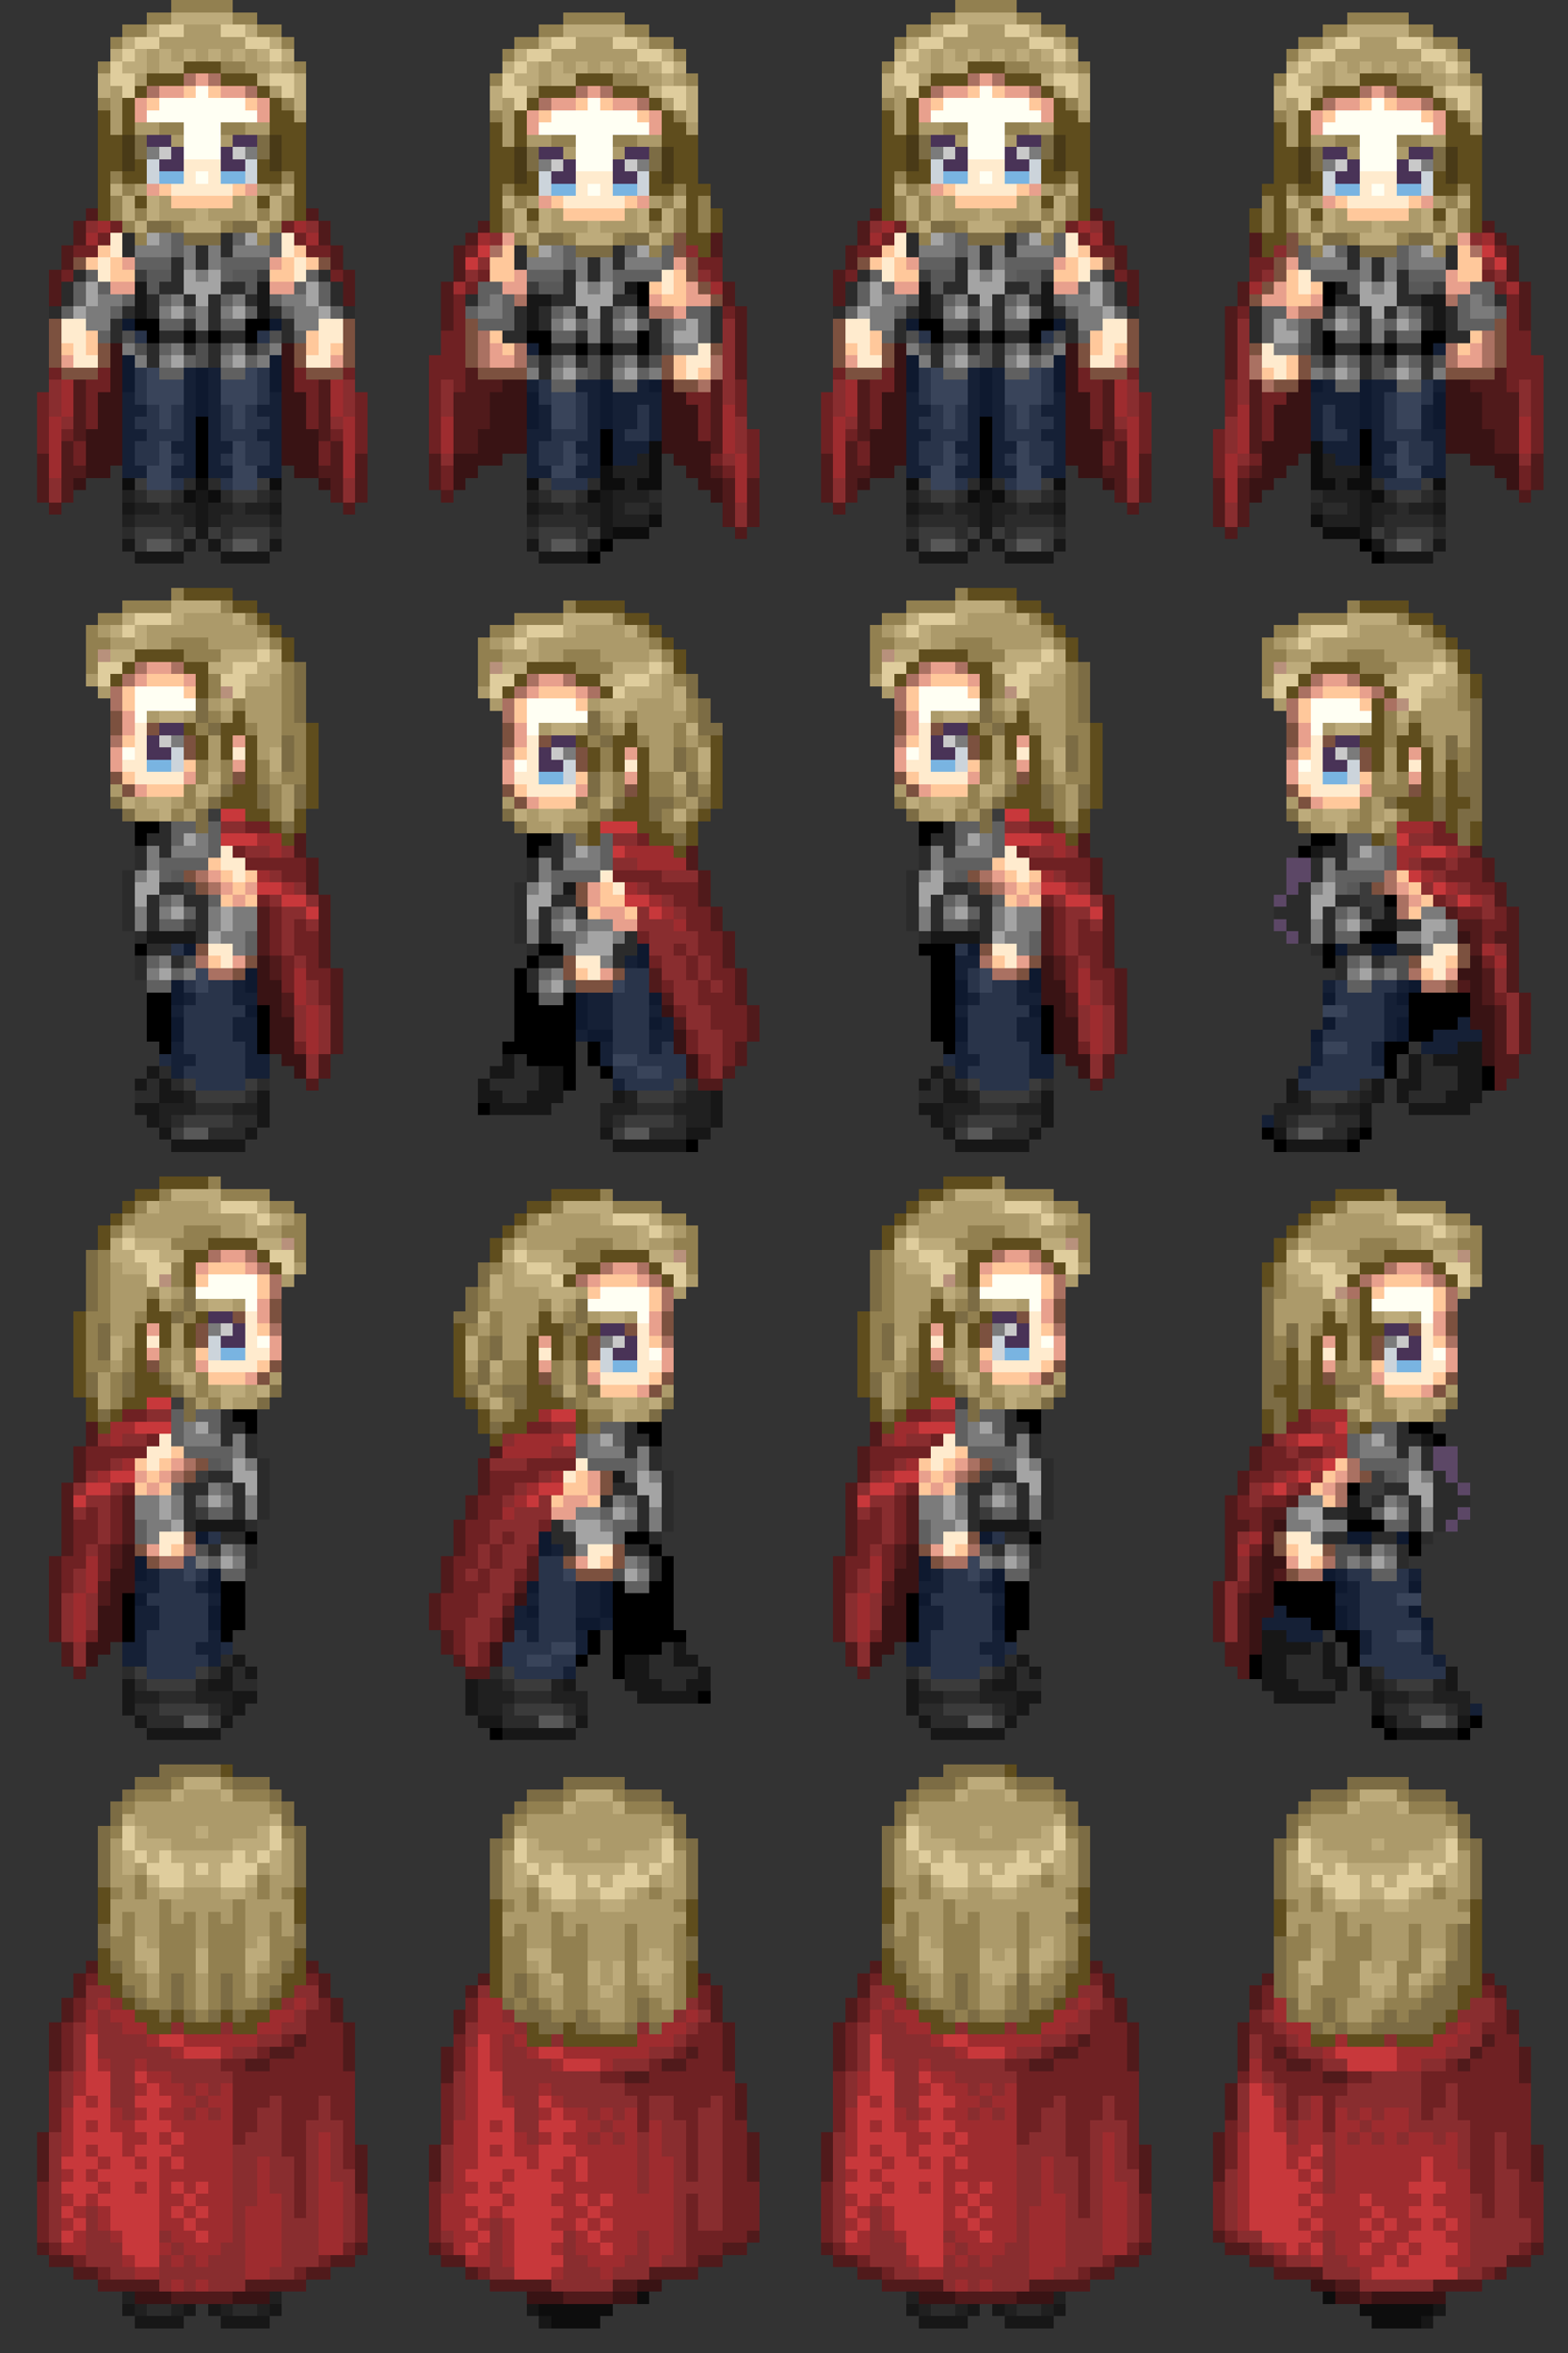 <svg xmlns="http://www.w3.org/2000/svg" viewBox="0 -0.5 128 192" shape-rendering="crispEdges">
<rect x="0" y="-0.5" width="128" height="192" fill="#333333" stroke="none"/>
<path stroke="#928050" d="M14 0h5M78 0h5M12 1h2M19 1h2M46 1h5M76 1h2M83 1h2M110 1h5M10 2h2M21 2h2M44 2h2M51 2h2M74 2h2M85 2h2M108 2h2M115 2h2M9 3h1M23 3h1M42 3h2M53 3h2M73 3h1M87 3h1M106 3h2M117 3h2M41 4h1M55 4h1M105 4h1M119 4h1M8 5h1M18 5h2M24 5h1M72 5h1M82 5h2M88 5h1M40 6h1M50 6h2M56 6h1M104 6h1M114 6h2M120 6h1M8 8h1M23 8h1M72 8h1M87 8h1M40 9h1M55 9h1M104 9h1M119 9h1M13 10h2M18 10h2M77 10h2M82 10h2M45 11h2M50 11h2M109 11h2M114 11h2M9 14h1M23 14h1M73 14h1M87 14h1M10 15h1M22 15h1M41 15h1M55 15h1M74 15h1M86 15h1M105 15h1M119 15h1M9 16h1M23 16h1M42 16h1M54 16h1M57 16h1M73 16h1M75 16h1M87 16h1M103 16h1M106 16h1M118 16h1M9 17h1M11 17h1M21 17h1M23 17h1M41 17h1M55 17h1M57 17h1M73 17h1M75 17h1M85 17h1M87 17h1M103 17h1M105 17h1M119 17h1M10 18h1M14 18h1M18 18h1M22 18h1M41 18h1M43 18h1M53 18h1M55 18h1M57 18h1M74 18h1M78 18h1M82 18h1M86 18h1M103 18h1M105 18h1M107 18h1M117 18h1M119 18h1M11 19h1M21 19h1M42 19h1M46 19h1M50 19h1M54 19h1M75 19h1M85 19h1M106 19h1M110 19h1M114 19h1M118 19h1M43 20h1M53 20h1M107 20h1M117 20h1M14 48h1M78 48h1M10 49h4M18 49h1M46 49h1M74 49h4M82 49h1M110 49h1M8 50h2M20 50h1M42 50h4M50 50h1M72 50h2M84 50h1M106 50h4M114 50h1M7 51h1M21 51h1M40 51h2M52 51h1M71 51h1M85 51h1M104 51h2M116 51h1M7 52h2M14 52h3M22 52h1M39 52h1M53 52h1M71 52h2M78 52h3M86 52h1M103 52h1M117 52h1M7 53h1M15 53h3M39 53h2M46 53h3M54 53h1M71 53h1M79 53h3M103 53h2M110 53h3M118 53h1M7 54h1M23 54h1M39 54h1M47 54h3M71 54h1M87 54h1M103 54h1M111 54h3M17 55h1M23 55h1M39 55h1M55 55h1M81 55h1M87 55h1M103 55h1M119 55h1M17 56h1M23 56h1M81 56h1M87 56h1M119 56h1M19 57h1M23 57h1M56 57h1M83 57h1M87 57h1M119 57h1M17 58h1M23 58h1M51 58h1M56 58h1M81 58h1M87 58h1M113 58h1M115 58h1M16 59h1M20 59h1M23 59h2M49 59h1M55 59h1M80 59h1M84 59h1M87 59h2M113 59h1M24 60h1M48 60h1M52 60h1M55 60h1M57 60h1M88 60h1M113 60h1M116 60h1M24 61h1M49 61h1M56 61h1M88 61h1M119 61h1M16 62h1M18 62h1M21 62h1M24 62h1M49 62h1M56 62h1M80 62h1M82 62h1M85 62h1M88 62h1M119 62h1M16 63h1M18 63h1M21 63h1M23 63h2M50 63h1M53 63h2M80 63h1M82 63h1M85 63h1M87 63h2M112 63h1M114 63h1M117 63h1M15 64h1M22 64h1M50 64h1M53 64h2M57 64h1M79 64h1M86 64h1M112 64h3M117 64h1M15 65h1M22 65h1M48 65h1M55 65h1M79 65h1M86 65h1M111 65h1M14 66h1M22 66h1M48 66h1M54 66h1M56 66h1M78 66h1M86 66h1M111 66h1M114 66h1M46 67h2M54 67h2M110 67h2M113 67h1M17 96h1M81 96h1M13 97h1M18 97h4M49 97h1M77 97h1M82 97h4M113 97h1M11 98h1M22 98h2M45 98h1M50 98h4M75 98h1M86 98h2M109 98h1M114 98h4M10 99h1M24 99h1M43 99h1M54 99h2M74 99h1M88 99h1M107 99h1M118 99h2M9 100h1M15 100h3M23 100h2M42 100h1M56 100h1M73 100h1M79 100h3M87 100h2M106 100h1M120 100h1M14 101h3M24 101h1M41 101h1M47 101h3M55 101h2M78 101h3M88 101h1M105 101h1M111 101h3M119 101h2M8 102h1M24 102h1M46 102h3M56 102h1M72 102h1M88 102h1M110 102h3M120 102h1M8 103h1M14 103h1M40 103h1M56 103h1M72 103h1M78 103h1M104 103h1M120 103h1M8 104h1M14 104h1M72 104h1M78 104h1M104 104h1M8 105h1M12 105h1M39 105h1M72 105h1M76 105h1M104 105h1M8 106h1M14 106h1M39 106h1M44 106h1M72 106h1M78 106h1M108 106h1M110 106h1M7 107h2M11 107h1M15 107h1M40 107h1M46 107h1M71 107h2M75 107h1M79 107h1M110 107h1M7 108h1M38 108h1M40 108h1M43 108h1M47 108h1M71 108h1M107 108h1M110 108h1M7 109h1M39 109h1M46 109h1M71 109h1M104 109h1M7 110h1M10 110h1M13 110h1M15 110h1M39 110h1M46 110h1M71 110h1M74 110h1M77 110h1M79 110h1M104 110h1M7 111h2M10 111h1M13 111h1M15 111h1M41 111h2M45 111h1M71 111h2M74 111h1M77 111h1M79 111h1M106 111h1M109 111h1M111 111h1M9 112h1M16 112h1M38 112h1M41 112h2M45 112h1M73 112h1M80 112h1M106 112h1M109 112h3M9 113h1M16 113h1M40 113h1M47 113h1M73 113h1M80 113h1M112 113h1M9 114h1M17 114h1M39 114h1M41 114h1M47 114h1M73 114h1M81 114h1M109 114h1M112 114h1M40 115h2M48 115h2M110 115h1M112 115h2M14 145h1M18 145h1M78 145h1M82 145h1M11 146h3M19 146h3M46 146h1M50 146h1M75 146h3M83 146h3M110 146h1M114 146h1M10 147h1M22 147h1M43 147h3M51 147h3M74 147h1M86 147h1M107 147h3M115 147h3M42 148h1M54 148h1M106 148h1M118 148h1M9 149h1M23 149h1M73 149h1M87 149h1M41 150h1M55 150h1M105 150h1M119 150h1M11 153h1M21 153h1M75 153h1M85 153h1M9 154h1M11 154h1M21 154h1M23 154h1M43 154h1M53 154h1M73 154h1M75 154h1M87 154h1M107 154h1M117 154h1M13 155h1M19 155h1M41 155h1M43 155h1M55 155h1M77 155h1M105 155h1M107 155h1M119 155h1M10 156h1M13 156h1M15 156h1M17 156h1M19 156h1M22 156h1M45 156h1M74 156h1M77 156h1M79 156h1M83 156h1M109 156h1M10 157h1M13 157h3M17 157h3M22 157h1M42 157h1M45 157h1M47 157h1M51 157h1M55 157h1M74 157h1M77 157h3M83 157h1M87 157h1M106 157h1M109 157h1M111 157h1M115 157h1M118 157h1M9 158h2M13 158h3M17 158h3M22 158h2M41 158h2M45 158h3M51 158h1M55 158h1M73 158h2M77 158h3M83 158h1M87 158h1M105 158h2M109 158h3M115 158h1M118 158h1M9 159h2M13 159h3M17 159h3M22 159h2M41 159h2M45 159h3M51 159h1M55 159h1M73 159h2M77 159h3M83 159h1M87 159h1M105 159h2M109 159h3M115 159h1M118 159h1M10 160h1M13 160h3M17 160h3M22 160h1M41 160h2M45 160h3M51 160h1M55 160h1M74 160h1M77 160h3M83 160h1M86 160h1M105 160h1M108 160h3M114 160h2M10 161h2M13 161h1M15 161h1M17 161h1M19 161h1M21 161h2M41 161h1M43 161h1M46 161h2M51 161h1M55 161h1M74 161h2M77 161h1M79 161h1M85 161h2M105 161h1M108 161h3M114 161h1M117 161h1M11 162h1M13 162h1M15 162h1M17 162h1M19 162h1M21 162h1M41 162h1M43 162h1M46 162h2M51 162h2M55 162h1M75 162h1M77 162h1M79 162h1M82 162h1M84 162h2M105 162h1M107 162h4M114 162h1M116 162h1M12 163h2M15 163h1M17 163h1M19 163h2M42 163h1M44 163h1M46 163h2M51 163h1M53 163h1M55 163h1M76 163h2M79 163h1M82 163h1M84 163h1M107 163h1M109 163h1M113 163h3M16 164h1M45 164h2M48 164h1M51 164h1M53 164h2M78 164h1M80 164h2M106 164h2M109 164h1M112 164h1M114 164h1M49 165h2M108 165h1M110 165h2" />
<path stroke="#bdab7b" d="M14 1h5M78 1h5M12 2h1M20 2h1M46 2h5M76 2h1M84 2h1M110 2h5M10 3h1M22 3h1M44 3h1M52 3h1M74 3h1M86 3h1M108 3h1M116 3h1M9 4h1M11 4h1M13 4h1M15 4h1M17 4h1M19 4h1M21 4h1M23 4h1M42 4h1M54 4h1M73 4h1M75 4h1M77 4h1M79 4h1M81 4h1M83 4h1M85 4h1M87 4h1M106 4h1M118 4h1M10 5h2M13 5h2M22 5h1M41 5h1M43 5h1M45 5h1M47 5h1M49 5h1M51 5h1M53 5h1M55 5h1M74 5h2M77 5h2M86 5h1M105 5h1M107 5h1M109 5h1M111 5h1M113 5h1M115 5h1M117 5h1M119 5h1M8 6h1M21 6h1M24 6h1M42 6h2M45 6h2M54 6h1M72 6h1M85 6h1M88 6h1M106 6h2M109 6h2M118 6h1M8 7h1M24 7h1M40 7h1M53 7h1M56 7h1M72 7h1M88 7h1M104 7h1M117 7h1M120 7h1M24 8h1M40 8h1M56 8h1M88 8h1M104 8h1M120 8h1M56 9h1M120 9h1M9 15h1M23 15h1M73 15h1M87 15h1M10 16h1M12 16h1M20 16h1M22 16h1M41 16h1M55 16h1M74 16h1M76 16h1M84 16h1M86 16h1M105 16h1M119 16h1M10 17h1M12 17h1M16 17h1M20 17h1M22 17h1M42 17h1M44 17h1M52 17h1M54 17h1M74 17h1M76 17h1M80 17h1M84 17h1M86 17h1M106 17h1M108 17h1M116 17h1M118 17h1M11 18h1M15 18h3M21 18h1M42 18h1M44 18h1M48 18h1M52 18h1M54 18h1M75 18h1M79 18h3M85 18h1M106 18h1M108 18h1M112 18h1M116 18h1M118 18h1M43 19h1M47 19h3M53 19h1M107 19h1M111 19h3M117 19h1M14 49h4M78 49h4M10 50h1M14 50h1M19 50h1M46 50h4M74 50h1M78 50h1M83 50h1M110 50h4M9 51h1M11 51h1M42 51h1M46 51h1M51 51h1M73 51h1M75 51h1M106 51h1M110 51h1M115 51h1M11 52h1M21 52h1M41 52h1M43 52h1M75 52h1M85 52h1M105 52h1M107 52h1M9 53h2M18 53h3M22 53h1M43 53h1M53 53h1M73 53h2M82 53h3M86 53h1M107 53h1M117 53h1M17 54h2M21 54h2M41 54h2M50 54h3M54 54h1M81 54h2M85 54h2M105 54h2M114 54h3M118 54h1M20 55h2M49 55h2M53 55h1M84 55h2M113 55h2M117 55h2M51 56h3M55 56h1M116 56h2M18 57h1M49 57h3M55 57h1M82 57h1M13 58h2M50 58h1M77 58h2M114 58h1M45 59h2M56 59h1M109 59h2M22 61h1M57 61h1M86 61h1M22 62h1M57 62h1M86 62h1M17 63h1M55 63h1M81 63h1M16 64h1M80 64h1M10 65h1M12 65h2M49 65h1M74 65h1M76 65h2M13 66h1M42 66h1M44 66h2M55 66h1M77 66h1M106 66h1M108 66h2M113 66h1M45 67h1M109 67h1M112 67h1M14 97h4M78 97h4M12 98h1M17 98h1M21 98h1M46 98h4M76 98h1M81 98h1M85 98h1M110 98h4M20 99h1M22 99h1M44 99h1M49 99h1M53 99h1M84 99h1M86 99h1M108 99h1M113 99h1M117 99h1M10 100h1M20 100h1M52 100h1M54 100h1M74 100h1M84 100h1M116 100h1M118 100h1M9 101h1M11 101h3M21 101h2M42 101h1M52 101h1M73 101h1M75 101h3M85 101h2M106 101h1M116 101h1M9 102h2M13 102h2M41 102h1M43 102h3M53 102h2M73 102h2M77 102h2M105 102h1M107 102h3M117 102h2M10 103h2M42 103h1M45 103h2M74 103h2M105 103h2M109 103h2M40 104h1M42 104h3M106 104h2M13 105h1M40 105h1M44 105h3M77 105h1M17 106h2M45 106h1M81 106h2M109 106h1M39 107h1M49 107h2M113 107h2M9 109h1M38 109h1M73 109h1M9 110h1M38 110h1M73 110h1M14 111h1M40 111h1M78 111h1M15 112h1M79 112h1M18 113h2M21 113h1M46 113h1M82 113h2M85 113h1M18 114h1M40 114h1M50 114h2M53 114h1M82 114h1M110 114h1M114 114h2M117 114h1M50 115h1M111 115h1M114 115h1M15 145h3M79 145h3M14 146h1M18 146h1M47 146h3M78 146h1M82 146h1M111 146h3M46 147h1M50 147h1M110 147h1M114 147h1M10 148h1M22 148h1M74 148h1M86 148h1M11 149h1M16 149h1M21 149h1M42 149h1M54 149h1M75 149h1M80 149h1M85 149h1M106 149h1M118 149h1M11 150h3M19 150h3M43 150h1M48 150h1M53 150h1M75 150h3M83 150h3M107 150h1M112 150h1M117 150h1M10 151h1M12 151h1M14 151h5M20 151h1M22 151h1M43 151h3M51 151h3M74 151h1M76 151h1M78 151h5M84 151h1M86 151h1M107 151h3M115 151h3M10 152h1M15 152h1M17 152h1M22 152h1M42 152h1M44 152h1M46 152h5M52 152h1M54 152h1M74 152h1M79 152h1M81 152h1M86 152h1M106 152h1M108 152h1M110 152h5M116 152h1M118 152h1M12 153h1M15 153h3M20 153h1M42 153h1M47 153h1M49 153h1M54 153h1M76 153h1M79 153h2M83 153h1M106 153h1M111 153h1M113 153h1M118 153h1M13 154h2M18 154h2M44 154h1M47 154h2M51 154h1M77 154h2M81 154h2M108 154h1M111 154h2M115 154h1M45 155h2M49 155h2M109 155h2M113 155h2M11 158h1M21 158h1M75 158h1M85 158h1M11 159h2M16 159h1M20 159h2M43 159h2M53 159h1M75 159h2M80 159h1M82 159h1M84 159h2M107 159h1M116 159h2M12 160h1M16 160h1M20 160h1M44 160h1M48 160h1M50 160h1M52 160h3M76 160h1M80 160h3M84 160h1M106 160h2M111 160h1M113 160h1M116 160h1M45 161h1M48 161h1M50 161h1M53 161h1M81 161h1M107 161h1M111 161h3M115 161h1M49 162h1M112 162h1" />
<path stroke="#dfcd9d" d="M13 2h2M18 2h2M77 2h2M82 2h2M11 3h2M20 3h2M45 3h2M50 3h2M75 3h2M84 3h2M109 3h2M114 3h2M10 4h1M22 4h1M43 4h2M52 4h2M74 4h1M86 4h1M107 4h2M116 4h2M9 5h1M42 5h1M54 5h1M73 5h1M106 5h1M118 5h1M9 6h2M22 6h2M41 6h1M73 6h2M86 6h2M105 6h1M10 7h1M23 7h1M41 7h2M54 7h2M74 7h1M87 7h1M105 7h2M118 7h2M42 8h1M55 8h1M106 8h1M119 8h1M11 50h3M75 50h3M10 51h1M43 51h3M74 51h1M107 51h3M42 52h1M106 52h1M21 53h1M85 53h1M8 54h2M19 54h2M53 54h1M72 54h2M83 54h2M117 54h1M8 55h1M18 55h2M40 55h2M51 55h2M72 55h1M82 55h2M104 55h2M115 55h2M19 56h1M40 56h1M50 56h1M83 56h1M104 56h1M114 56h2M115 57h1M18 98h3M82 98h3M21 99h1M50 99h3M85 99h1M114 99h3M53 100h1M117 100h1M10 101h1M74 101h1M11 102h2M22 102h2M42 102h1M75 102h2M86 102h2M106 102h1M12 103h2M23 103h1M43 103h2M54 103h2M76 103h2M87 103h1M107 103h2M118 103h2M12 104h1M45 104h1M55 104h1M76 104h1M108 104h2M119 104h1M108 105h1M10 149h1M22 149h1M74 149h1M86 149h1M10 150h1M22 150h1M42 150h1M54 150h1M74 150h1M86 150h1M106 150h1M118 150h1M11 151h1M13 151h1M19 151h1M21 151h1M42 151h1M54 151h1M75 151h1M77 151h1M83 151h1M85 151h1M106 151h1M118 151h1M12 152h3M16 152h1M18 152h3M43 152h1M45 152h1M51 152h1M53 152h1M76 152h3M80 152h1M82 152h3M107 152h1M109 152h1M115 152h1M117 152h1M13 153h2M18 153h2M44 153h3M48 153h1M50 153h3M77 153h2M81 153h2M108 153h3M112 153h1M114 153h3M45 154h2M49 154h2M109 154h2M113 154h2" />
<path stroke="#ac9a6a" d="M15 2h3M79 2h3M13 3h7M47 3h3M77 3h7M111 3h3M12 4h1M14 4h1M16 4h1M18 4h1M20 4h1M45 4h7M76 4h1M78 4h1M80 4h1M82 4h1M84 4h1M109 4h7M12 5h1M20 5h2M23 5h1M44 5h1M46 5h1M48 5h1M50 5h1M52 5h1M76 5h1M84 5h2M87 5h1M108 5h1M110 5h1M112 5h1M114 5h1M116 5h1M11 6h1M44 6h1M52 6h2M55 6h1M75 6h1M108 6h1M116 6h2M119 6h1M9 7h1M22 7h1M43 7h1M73 7h1M86 7h1M107 7h1M9 8h1M41 8h1M54 8h1M73 8h1M105 8h1M118 8h1M9 9h1M24 9h1M41 9h1M73 9h1M88 9h1M105 9h1M9 10h1M11 10h2M20 10h2M41 10h1M56 10h1M73 10h1M75 10h2M84 10h2M105 10h1M120 10h1M14 11h1M18 11h1M41 11h1M43 11h2M52 11h2M78 11h1M82 11h1M105 11h1M107 11h2M116 11h2M46 12h1M50 12h1M110 12h1M114 12h1M11 15h1M21 15h1M75 15h1M85 15h1M13 16h1M19 16h1M43 16h1M53 16h1M77 16h1M83 16h1M107 16h1M117 16h1M13 17h3M17 17h3M45 17h1M51 17h1M77 17h3M81 17h3M109 17h1M115 17h1M45 18h3M49 18h3M109 18h3M113 18h3M15 50h4M79 50h4M8 51h1M12 51h9M47 51h4M72 51h1M76 51h9M111 51h4M9 52h2M12 52h2M17 52h4M40 52h1M44 52h9M73 52h2M76 52h2M81 52h4M104 52h1M108 52h9M41 53h2M44 53h2M49 53h4M105 53h2M108 53h2M113 53h4M7 55h1M22 55h1M54 55h1M71 55h1M86 55h1M8 56h1M20 56h3M39 56h1M54 56h1M72 56h1M84 56h3M103 56h1M118 56h1M17 57h1M20 57h3M40 57h1M48 57h1M52 57h3M81 57h1M84 57h3M104 57h1M116 57h3M12 58h1M15 58h1M18 58h1M20 58h3M49 58h1M52 58h4M76 58h1M79 58h1M82 58h1M84 58h3M116 58h4M21 59h2M44 59h1M47 59h1M50 59h1M52 59h3M85 59h2M108 59h1M111 59h1M114 59h1M116 59h4M17 60h1M21 60h2M53 60h2M56 60h1M81 60h1M85 60h2M117 60h1M119 60h1M17 61h1M21 61h1M53 61h2M81 61h1M85 61h1M113 61h1M117 61h1M17 62h1M53 62h2M81 62h1M113 62h1M117 62h1M22 63h1M49 63h1M57 63h1M86 63h1M113 63h1M9 64h1M17 64h1M23 64h1M49 64h1M55 64h1M73 64h1M81 64h1M87 64h1M11 65h1M14 65h1M16 65h1M23 65h1M41 65h1M56 65h1M75 65h1M78 65h1M80 65h1M87 65h1M105 65h1M112 65h1M11 66h2M15 66h1M23 66h1M43 66h1M46 66h2M75 66h2M79 66h1M87 66h1M107 66h1M110 66h1M112 66h1M43 67h2M107 67h2M13 98h4M77 98h4M11 99h9M23 99h1M45 99h4M75 99h9M87 99h1M109 99h4M11 100h4M18 100h2M21 100h2M43 100h9M55 100h1M75 100h4M82 100h2M85 100h2M107 100h9M119 100h1M43 101h4M50 101h2M53 101h2M107 101h4M114 101h2M117 101h2M9 103h1M24 103h1M41 103h1M73 103h1M88 103h1M9 104h3M23 104h1M41 104h1M56 104h1M73 104h3M87 104h1M105 104h1M120 104h1M9 105h3M14 105h1M41 105h3M47 105h1M55 105h1M73 105h3M78 105h1M105 105h3M119 105h1M9 106h3M13 106h1M16 106h1M19 106h1M40 106h4M46 106h1M73 106h3M77 106h1M80 106h1M83 106h1M104 106h4M9 107h2M41 107h3M45 107h1M48 107h1M51 107h1M73 107h2M104 107h4M109 107h1M112 107h1M115 107h1M9 108h2M14 108h1M39 108h1M41 108h2M73 108h2M78 108h1M104 108h1M106 108h1M10 109h1M14 109h1M41 109h2M74 109h1M78 109h1M106 109h1M110 109h1M14 110h1M41 110h2M78 110h1M106 110h1M110 110h1M9 111h1M38 111h1M46 111h1M73 111h1M110 111h1M8 112h1M14 112h1M22 112h1M40 112h1M46 112h1M72 112h1M78 112h1M86 112h1M8 113h1M15 113h1M17 113h1M20 113h1M39 113h1M54 113h1M72 113h1M79 113h1M81 113h1M84 113h1M111 113h1M118 113h1M8 114h1M16 114h1M19 114h2M48 114h2M52 114h1M72 114h1M80 114h1M83 114h2M111 114h1M113 114h1M116 114h1M51 115h2M115 115h2M15 146h3M79 146h3M11 147h11M47 147h3M75 147h11M111 147h3M11 148h11M43 148h11M75 148h11M107 148h11M12 149h4M17 149h4M43 149h11M76 149h4M81 149h4M107 149h11M9 150h1M14 150h5M23 150h1M44 150h4M49 150h4M73 150h1M78 150h5M87 150h1M108 150h4M113 150h4M9 151h1M23 151h1M41 151h1M46 151h5M55 151h1M73 151h1M87 151h1M105 151h1M110 151h5M119 151h1M9 152h1M11 152h1M21 152h1M23 152h1M41 152h1M55 152h1M73 152h1M75 152h1M85 152h1M87 152h1M105 152h1M119 152h1M9 153h2M22 153h2M41 153h1M43 153h1M53 153h1M55 153h1M73 153h2M84 153h1M86 153h2M105 153h1M107 153h1M117 153h1M119 153h1M10 154h1M12 154h1M15 154h3M20 154h1M22 154h1M41 154h2M52 154h1M54 154h2M74 154h1M76 154h1M79 154h2M83 154h4M105 154h2M116 154h1M118 154h2M9 155h4M14 155h5M20 155h4M42 155h1M44 155h1M47 155h2M51 155h4M73 155h4M78 155h10M106 155h1M108 155h1M111 155h2M115 155h4M9 156h1M11 156h2M14 156h1M16 156h1M18 156h1M20 156h2M23 156h1M41 156h4M46 156h10M73 156h1M75 156h2M78 156h1M80 156h3M84 156h3M105 156h4M110 156h10M9 157h1M11 157h2M16 157h1M20 157h2M23 157h1M41 157h1M43 157h2M46 157h1M48 157h3M52 157h3M73 157h1M75 157h2M80 157h3M84 157h3M105 157h1M107 157h2M110 157h1M112 157h3M116 157h2M12 158h1M16 158h1M20 158h1M43 158h2M48 158h3M52 158h3M76 158h1M80 158h3M84 158h1M86 158h1M107 158h2M112 158h3M116 158h2M48 159h3M52 159h1M54 159h1M81 159h1M86 159h1M108 159h1M112 159h3M11 160h1M21 160h1M43 160h1M49 160h1M75 160h1M85 160h1M112 160h1M117 160h1M12 161h1M16 161h1M20 161h1M44 161h1M49 161h1M52 161h1M54 161h1M76 161h1M80 161h1M82 161h1M84 161h1M106 161h1M116 161h1M12 162h1M16 162h1M20 162h1M44 162h2M48 162h1M50 162h1M53 162h2M76 162h1M80 162h2M106 162h1M111 162h1M113 162h1M115 162h1M16 163h1M45 163h1M48 163h3M54 163h1M80 163h2M106 163h1M110 163h3M49 164h2M110 164h2" />
<path stroke="#5f4d1d" d="M15 5h3M79 5h3M12 6h3M18 6h3M47 6h3M76 6h3M82 6h3M111 6h3M11 7h1M21 7h1M44 7h3M50 7h3M75 7h1M85 7h1M108 7h3M114 7h3M10 8h1M22 8h1M43 8h1M53 8h1M74 8h1M86 8h1M107 8h1M117 8h1M8 9h1M10 9h1M22 9h2M42 9h1M54 9h1M72 9h1M74 9h1M86 9h2M106 9h1M118 9h1M8 10h1M10 10h1M22 10h3M40 10h1M42 10h1M54 10h2M72 10h1M74 10h1M86 10h3M104 10h1M106 10h1M118 10h2M8 11h2M23 11h2M40 11h1M42 11h1M54 11h3M72 11h2M87 11h2M104 11h1M106 11h1M118 11h3M8 12h2M23 12h2M40 12h2M55 12h2M72 12h2M87 12h2M104 12h2M119 12h2M8 13h2M11 13h1M21 13h1M23 13h2M40 13h2M55 13h2M72 13h2M75 13h1M85 13h1M87 13h2M104 13h2M119 13h2M8 14h1M10 14h2M21 14h2M24 14h1M40 14h2M43 14h1M53 14h1M55 14h2M72 14h1M74 14h2M85 14h2M88 14h1M104 14h2M107 14h1M117 14h1M119 14h2M8 15h1M24 15h1M40 15h1M42 15h2M53 15h2M56 15h2M72 15h1M88 15h1M103 15h2M106 15h2M117 15h2M120 15h1M8 16h1M11 16h1M21 16h1M24 16h1M40 16h1M56 16h1M72 16h1M85 16h1M88 16h1M104 16h1M120 16h1M8 17h1M24 17h1M40 17h1M43 17h1M53 17h1M56 17h1M58 17h1M72 17h1M88 17h1M102 17h1M104 17h1M107 17h1M117 17h1M120 17h1M40 18h1M56 18h1M58 18h1M102 18h1M104 18h1M120 18h1M56 19h2M103 19h2M57 20h1M103 20h1M15 48h4M79 48h4M19 49h2M47 49h4M83 49h2M111 49h4M21 50h1M51 50h2M85 50h1M115 50h2M22 51h1M53 51h1M86 51h1M117 51h1M23 52h1M54 52h1M87 52h1M118 52h1M11 53h4M23 53h1M55 53h1M75 53h4M87 53h1M119 53h1M10 54h1M15 54h2M43 54h4M55 54h1M74 54h1M79 54h2M107 54h4M119 54h1M9 55h1M16 55h1M42 55h1M47 55h2M73 55h1M80 55h1M106 55h1M111 55h2M120 55h1M16 56h1M41 56h1M49 56h1M80 56h1M105 56h1M113 56h1M120 56h1M112 57h1M19 58h1M83 58h1M112 58h1M15 59h1M18 59h2M25 59h1M51 59h1M79 59h1M82 59h2M89 59h1M112 59h1M115 59h1M16 60h1M18 60h1M20 60h1M25 60h1M47 60h1M50 60h2M58 60h1M80 60h1M82 60h1M84 60h1M89 60h1M111 60h2M114 60h2M16 61h1M18 61h1M20 61h1M25 61h1M48 61h1M50 61h1M52 61h1M58 61h1M80 61h1M82 61h1M84 61h1M89 61h1M112 61h1M114 61h1M116 61h1M20 62h1M25 62h1M48 62h1M50 62h1M52 62h1M58 62h1M84 62h1M89 62h1M112 62h1M114 62h1M116 62h1M118 62h1M20 63h1M25 63h1M52 63h1M58 63h1M84 63h1M89 63h1M116 63h1M118 63h1M19 64h2M25 64h1M52 64h1M58 64h1M83 64h2M89 64h1M116 64h1M118 64h1M18 65h3M25 65h1M51 65h2M58 65h1M82 65h3M89 65h1M114 65h3M118 65h2M20 66h2M24 66h1M50 66h3M57 66h1M84 66h2M88 66h1M115 66h2M118 66h1M22 67h1M24 67h1M48 67h1M52 67h2M56 67h1M86 67h1M88 67h1M118 67h1M120 67h1M23 68h1M48 68h1M53 68h2M56 68h1M87 68h1M112 68h1M120 68h1M55 69h1M13 96h4M77 96h4M11 97h2M45 97h4M75 97h2M109 97h4M10 98h1M43 98h2M74 98h1M107 98h2M9 99h1M42 99h1M73 99h1M106 99h1M8 100h1M41 100h1M72 100h1M105 100h1M8 101h1M17 101h4M40 101h1M72 101h1M81 101h4M104 101h1M15 102h2M21 102h1M40 102h1M49 102h4M79 102h2M85 102h1M104 102h1M113 102h4M15 103h1M22 103h1M47 103h2M53 103h1M79 103h1M86 103h1M103 103h1M111 103h2M117 103h1M15 104h1M46 104h1M54 104h1M79 104h1M103 104h1M110 104h1M118 104h1M111 105h1M12 106h1M76 106h1M111 106h1M6 107h1M12 107h2M16 107h1M44 107h1M70 107h1M76 107h2M80 107h1M108 107h1M111 107h1M6 108h1M11 108h1M13 108h1M15 108h1M37 108h1M44 108h2M48 108h1M70 108h1M75 108h1M77 108h1M79 108h1M108 108h2M111 108h2M6 109h1M11 109h1M13 109h1M15 109h1M37 109h1M43 109h1M45 109h1M47 109h1M70 109h1M75 109h1M77 109h1M79 109h1M107 109h1M109 109h1M111 109h1M6 110h1M11 110h1M37 110h1M43 110h1M45 110h1M47 110h1M70 110h1M75 110h1M105 110h1M107 110h1M109 110h1M111 110h1M6 111h1M11 111h1M37 111h1M43 111h1M70 111h1M75 111h1M105 111h1M107 111h1M6 112h1M11 112h2M37 112h1M43 112h1M70 112h1M75 112h2M105 112h1M107 112h1M6 113h1M11 113h3M37 113h1M43 113h2M70 113h1M75 113h3M104 113h2M107 113h2M7 114h1M10 114h2M38 114h1M43 114h3M71 114h1M74 114h2M105 114h1M107 114h2M7 115h1M9 115h1M39 115h1M42 115h2M47 115h1M71 115h1M73 115h1M103 115h1M105 115h1M8 116h1M39 116h1M41 116h2M47 116h1M72 116h1M103 116h1M111 116h1M40 117h1M18 144h1M82 144h1M8 154h1M24 154h1M72 154h1M88 154h1M8 155h1M24 155h1M40 155h1M56 155h1M72 155h1M88 155h1M104 155h1M120 155h1M8 156h1M24 156h1M40 156h1M56 156h1M72 156h1M88 156h1M104 156h1M120 156h1M40 157h1M56 157h1M104 157h1M120 157h1M40 158h1M88 158h1M120 158h1M8 159h1M24 159h1M40 159h1M72 159h1M88 159h1M120 159h1M8 160h1M24 160h1M40 160h1M56 160h1M72 160h1M88 160h1M120 160h1M8 161h2M23 161h2M40 161h1M56 161h1M72 161h2M87 161h2M120 161h1M9 162h1M23 162h1M40 162h1M56 162h1M73 162h1M87 162h1M119 162h2M10 163h1M22 163h1M74 163h1M86 163h1M119 163h1M11 164h2M14 164h1M18 164h1M20 164h2M75 164h2M84 164h2M118 164h1M12 165h2M15 165h3M19 165h2M43 165h1M46 165h1M76 165h2M79 165h3M83 165h2M117 165h1M43 166h2M46 166h6M107 166h2M110 166h3M114 166h3" />
<path stroke="#aa7162" d="M15 6h1M17 6h1M79 6h1M81 6h1M12 7h1M20 7h1M47 7h1M49 7h1M76 7h1M84 7h1M111 7h1M113 7h1M44 8h1M52 8h1M108 8h1M116 8h1M40 20h1M120 20h1M42 24h1M118 24h1M53 25h2M106 25h2M39 27h1M121 27h1M39 28h1M42 28h1M118 28h1M121 28h1M39 29h1M42 29h1M58 29h1M102 29h1M118 29h1M121 29h1M58 30h1M102 30h1M57 31h1M103 31h1M11 54h1M14 54h1M75 54h1M78 54h1M10 55h1M43 55h1M46 55h1M74 55h1M107 55h1M110 55h1M9 56h1M42 56h1M48 56h1M73 56h1M106 56h1M112 56h1M9 57h1M41 57h1M73 57h1M105 57h1M113 57h1M41 58h1M105 58h1M9 60h1M73 60h1M41 61h1M105 61h1M16 71h1M80 71h1M113 71h1M17 72h1M81 72h1M113 72h1M114 73h1M114 74h1M16 78h1M80 78h1M17 79h2M81 79h2M115 79h1M116 80h2M17 102h1M20 102h1M81 102h1M84 102h1M21 103h1M49 103h1M52 103h1M85 103h1M113 103h1M116 103h1M22 104h1M47 104h1M53 104h1M86 104h1M111 104h1M117 104h1M22 105h1M54 105h1M86 105h1M110 105h1M118 105h1M54 106h1M118 106h1M22 108h1M86 108h1M54 109h1M118 109h1M15 119h1M79 119h1M110 119h1M14 120h1M78 120h1M110 120h1M109 121h1M109 122h1M15 126h1M79 126h1M13 127h2M77 127h2M108 127h1M106 128h2" />
<path stroke="#e8a08d" d="M16 6h1M80 6h1M13 7h2M18 7h2M48 7h1M77 7h2M82 7h2M112 7h1M11 8h1M21 8h1M45 8h2M50 8h2M75 8h1M85 8h1M109 8h2M114 8h2M11 9h1M21 9h1M43 9h1M53 9h1M75 9h1M85 9h1M107 9h1M117 9h1M43 10h1M53 10h1M107 10h1M117 10h1M12 15h1M20 15h1M76 15h1M84 15h1M44 16h1M52 16h1M108 16h1M116 16h1M41 19h1M119 19h1M10 21h1M22 21h1M55 21h1M74 21h1M86 21h1M105 21h1M42 22h1M118 22h1M9 23h2M22 23h2M41 23h2M56 23h1M73 23h2M86 23h2M104 23h1M118 23h2M53 24h1M56 24h2M103 24h2M107 24h1M55 25h1M105 25h1M40 28h1M120 28h1M5 29h1M27 29h1M40 29h2M69 29h1M91 29h1M119 29h2M12 54h2M76 54h2M11 55h1M15 55h1M44 55h2M75 55h1M79 55h1M108 55h2M43 56h1M47 56h1M107 56h1M111 56h1M10 58h1M74 58h1M10 59h1M42 59h1M74 59h1M106 59h1M19 60h1M42 60h1M83 60h1M106 60h1M9 61h1M51 61h1M73 61h1M115 61h1M9 62h1M19 62h1M41 62h1M73 62h1M83 62h1M105 62h1M15 63h1M41 63h1M51 63h1M79 63h1M105 63h1M115 63h1M11 64h1M47 64h1M75 64h1M111 64h1M43 65h1M107 65h1M17 71h1M81 71h1M18 72h1M20 72h1M48 72h1M82 72h1M84 72h1M114 72h1M19 73h1M48 73h1M83 73h1M115 73h1M49 74h2M50 75h2M19 78h1M83 78h1M49 79h1M118 79h1M18 102h2M82 102h2M16 103h1M20 103h1M50 103h2M80 103h1M84 103h1M114 103h2M48 104h1M52 104h1M112 104h1M116 104h1M21 106h1M85 106h1M21 107h1M53 107h1M85 107h1M117 107h1M12 108h1M53 108h1M76 108h1M117 108h1M22 109h1M44 109h1M86 109h1M108 109h1M12 110h1M22 110h1M54 110h1M76 110h1M86 110h1M118 110h1M16 111h1M44 111h1M54 111h1M80 111h1M108 111h1M118 111h1M20 112h1M48 112h1M84 112h1M112 112h1M52 113h1M116 113h1M14 119h1M78 119h1M11 120h1M13 120h1M48 120h1M75 120h1M77 120h1M109 120h1M12 121h1M48 121h1M76 121h1M108 121h1M46 122h2M45 123h2M12 126h1M76 126h1M47 127h1M105 127h1" />
<path stroke="#ffc89b" d="M15 7h1M17 7h1M79 7h1M81 7h1M12 8h1M20 8h1M47 8h1M49 8h1M76 8h1M84 8h1M111 8h1M113 8h1M44 9h1M52 9h1M108 9h1M116 9h1M13 15h1M19 15h1M77 15h1M83 15h1M14 16h5M45 16h1M51 16h1M78 16h5M109 16h1M115 16h1M46 17h5M110 17h5M8 20h1M24 20h1M41 20h1M72 20h1M88 20h1M119 20h1M7 21h1M9 21h1M23 21h1M25 21h1M40 21h2M71 21h1M73 21h1M87 21h1M89 21h1M119 21h2M9 22h2M22 22h2M40 22h2M55 22h1M73 22h2M86 22h2M105 22h1M119 22h2M53 23h1M55 23h1M105 23h1M107 23h1M54 24h2M105 24h2M7 27h1M25 27h1M40 27h1M71 27h1M89 27h1M120 27h1M5 28h1M7 28h1M25 28h1M27 28h1M41 28h1M69 28h1M71 28h1M89 28h1M91 28h1M119 28h1M55 29h1M105 29h1M55 30h1M57 30h1M103 30h1M105 30h1M12 55h3M76 55h3M10 56h1M15 56h1M44 56h3M74 56h1M79 56h1M108 56h3M10 57h1M42 57h1M47 57h1M74 57h1M106 57h1M111 57h1M42 58h1M106 58h1M10 60h1M74 60h1M42 61h1M106 61h1M15 62h1M79 62h1M10 63h1M47 63h1M74 63h1M111 63h1M12 64h3M42 64h1M76 64h3M106 64h1M44 65h3M108 65h3M17 70h1M81 70h1M18 71h1M20 71h1M82 71h1M84 71h1M114 71h1M19 72h1M49 72h1M83 72h1M115 72h1M18 73h1M20 73h1M49 73h2M82 73h1M84 73h1M116 73h1M48 74h1M51 74h1M115 74h1M17 78h1M81 78h1M118 78h1M47 79h1M116 79h1M17 103h3M81 103h3M16 104h1M21 104h1M49 104h3M80 104h1M85 104h1M113 104h3M21 105h1M48 105h1M53 105h1M85 105h1M112 105h1M117 105h1M53 106h1M117 106h1M21 108h1M85 108h1M53 109h1M117 109h1M16 110h1M80 110h1M21 111h1M48 111h1M85 111h1M112 111h1M17 112h3M53 112h1M81 112h3M117 112h1M49 113h3M113 113h3M14 118h1M78 118h1M11 119h1M13 119h1M75 119h1M77 119h1M109 119h1M12 120h1M47 120h1M76 120h1M108 120h1M11 121h1M13 121h1M46 121h2M75 121h1M77 121h1M107 121h1M45 122h1M48 122h1M108 122h1M14 126h1M78 126h1M105 126h1M49 127h1M107 127h1" />
<path stroke="#fffff3" d="M16 7h1M80 7h1M13 8h7M48 8h1M77 8h7M112 8h1M12 9h9M45 9h7M76 9h9M109 9h7M15 10h3M44 10h9M79 10h3M108 10h9M15 11h3M47 11h3M79 11h3M111 11h3M15 12h3M47 12h3M79 12h3M111 12h3M47 13h3M111 13h3M16 14h1M80 14h1M48 15h1M112 15h1M11 56h4M75 56h4M11 57h5M43 57h4M75 57h5M107 57h4M11 58h1M43 58h5M75 58h1M107 58h5M43 59h1M107 59h1M10 61h1M74 61h1M42 62h1M106 62h1M17 104h4M81 104h4M16 105h5M49 105h4M80 105h5M113 105h4M20 106h1M48 106h5M84 106h1M112 106h5M52 107h1M116 107h1M21 109h1M85 109h1M53 110h1M117 110h1" />
<path stroke="#493a17" d="M10 11h1M22 11h1M74 11h1M86 11h1M10 12h1M22 12h1M42 12h1M54 12h1M74 12h1M86 12h1M106 12h1M118 12h1M10 13h1M22 13h1M42 13h1M54 13h1M74 13h1M86 13h1M106 13h1M118 13h1M42 14h1M54 14h1M106 14h1M118 14h1" />
<path stroke="#7c6c44" d="M11 11h1M21 11h1M75 11h1M85 11h1M11 12h1M21 12h1M43 12h1M53 12h1M75 12h1M85 12h1M107 12h1M117 12h1M43 13h1M53 13h1M107 13h1M117 13h1M12 18h2M19 18h2M76 18h2M83 18h2M15 19h3M44 19h2M51 19h2M79 19h3M108 19h2M115 19h2M47 20h3M111 20h3M24 54h1M88 54h1M24 55h1M56 55h1M88 55h1M24 56h1M56 56h1M88 56h1M16 57h1M24 57h1M57 57h1M80 57h1M88 57h1M120 57h1M16 58h1M24 58h1M48 58h1M57 58h1M80 58h1M88 58h1M120 58h1M17 59h1M48 59h1M57 59h2M81 59h1M120 59h1M23 60h1M49 60h1M87 60h1M118 60h1M120 60h1M23 61h1M55 61h1M87 61h1M118 61h1M120 61h1M23 62h1M55 62h1M87 62h1M120 62h1M48 63h1M56 63h1M119 63h2M18 64h1M21 64h1M24 64h1M48 64h1M56 64h1M82 64h1M85 64h1M88 64h1M119 64h2M9 65h1M17 65h1M21 65h1M24 65h1M47 65h1M50 65h1M53 65h2M57 65h1M73 65h1M81 65h1M85 65h1M88 65h1M113 65h1M117 65h1M120 65h1M10 66h1M16 66h1M41 66h1M49 66h1M53 66h1M74 66h1M80 66h1M105 66h1M117 66h1M119 66h2M16 67h1M23 67h1M42 67h1M80 67h1M87 67h1M106 67h1M119 67h1M47 68h1M55 68h1M113 68h1M119 68h1M7 102h1M71 102h1M7 103h1M39 103h1M71 103h1M7 104h1M39 104h1M71 104h1M7 105h1M15 105h1M38 105h1M71 105h1M79 105h1M103 105h1M7 106h1M15 106h1M38 106h1M47 106h1M71 106h1M79 106h1M103 106h1M14 107h1M37 107h2M47 107h1M78 107h1M103 107h1M8 108h1M46 108h1M72 108h1M103 108h1M105 108h1M8 109h1M40 109h1M72 109h1M103 109h1M105 109h1M8 110h1M40 110h1M72 110h1M103 110h1M39 111h1M47 111h1M103 111h2M7 112h1M10 112h1M13 112h1M39 112h1M47 112h1M71 112h1M74 112h1M77 112h1M103 112h2M7 113h1M10 113h1M14 113h1M22 113h1M38 113h1M41 113h2M45 113h1M48 113h1M71 113h1M74 113h1M78 113h1M86 113h1M103 113h1M106 113h1M109 113h2M15 114h1M21 114h1M42 114h1M46 114h1M54 114h1M79 114h1M85 114h1M103 114h2M106 114h1M118 114h1M8 115h1M15 115h1M53 115h1M72 115h1M79 115h1M104 115h1M117 115h1M40 116h1M48 116h1M104 116h1M110 116h1M13 144h5M77 144h5M11 145h3M19 145h3M46 145h5M75 145h3M83 145h3M110 145h5M10 146h1M22 146h1M43 146h3M51 146h3M74 146h1M86 146h1M107 146h3M115 146h3M9 147h1M23 147h1M42 147h1M54 147h1M73 147h1M87 147h1M106 147h1M118 147h1M9 148h1M23 148h1M41 148h1M55 148h1M73 148h1M87 148h1M105 148h1M119 148h1M8 149h1M24 149h1M41 149h1M55 149h1M72 149h1M88 149h1M105 149h1M119 149h1M8 150h1M24 150h1M40 150h1M56 150h1M72 150h1M88 150h1M104 150h1M120 150h1M8 151h1M24 151h1M40 151h1M56 151h1M72 151h1M88 151h1M104 151h1M120 151h1M8 152h1M24 152h1M40 152h1M56 152h1M72 152h1M88 152h1M104 152h1M120 152h1M8 153h1M24 153h1M40 153h1M56 153h1M72 153h1M88 153h1M104 153h1M120 153h1M40 154h1M56 154h1M104 154h1M120 154h1M87 156h1M8 157h1M24 157h1M72 157h1M88 157h1M119 157h1M8 158h1M24 158h1M56 158h1M72 158h1M104 158h1M119 158h1M56 159h1M104 159h1M119 159h1M9 160h1M23 160h1M73 160h1M87 160h1M104 160h1M118 160h2M14 161h1M18 161h1M42 161h1M78 161h1M83 161h1M104 161h1M118 161h2M10 162h1M14 162h1M18 162h1M22 162h1M42 162h1M74 162h1M78 162h1M83 162h1M86 162h1M104 162h1M117 162h2M11 163h1M14 163h1M18 163h1M21 163h1M41 163h1M43 163h1M52 163h1M75 163h1M78 163h1M83 163h1M85 163h1M105 163h1M108 163h1M116 163h3M13 164h1M15 164h1M17 164h1M19 164h1M42 164h3M47 164h1M52 164h1M77 164h1M79 164h1M82 164h2M105 164h1M108 164h1M113 164h1M115 164h3M44 165h2M47 165h2M51 165h1M53 165h1M107 165h1M109 165h1M112 165h5" />
<path stroke="#493357" d="M12 11h2M19 11h2M76 11h2M83 11h2M14 12h1M18 12h1M44 12h2M51 12h2M78 12h1M82 12h1M108 12h2M115 12h2M13 13h2M18 13h2M46 13h1M50 13h1M77 13h2M82 13h2M110 13h1M114 13h1M45 14h2M50 14h2M109 14h2M114 14h2M13 59h2M77 59h2M12 60h1M45 60h2M76 60h1M109 60h2M12 61h2M44 61h1M76 61h2M108 61h1M44 62h2M108 62h2M17 107h2M81 107h2M19 108h1M49 108h2M83 108h1M113 108h2M18 109h2M51 109h1M82 109h2M115 109h1M50 110h2M114 110h2" />
<path stroke="#7b7b7b" d="M12 12h1M20 12h1M76 12h1M84 12h1M44 13h1M52 13h1M108 13h1M116 13h1M13 19h1M77 19h1M11 20h3M15 20h1M17 20h1M19 20h3M45 20h1M75 20h3M79 20h1M81 20h1M83 20h3M115 20h1M15 21h1M17 21h1M43 21h3M47 21h1M49 21h1M51 21h3M79 21h1M81 21h1M107 21h3M111 21h1M113 21h1M115 21h3M16 22h1M47 22h1M49 22h1M80 22h1M111 22h1M113 22h1M48 23h1M112 23h1M8 24h2M14 24h1M19 24h1M23 24h2M40 24h1M72 24h2M78 24h1M83 24h1M87 24h2M120 24h1M7 25h2M13 25h1M16 25h1M18 25h1M24 25h2M39 25h2M46 25h1M51 25h1M71 25h2M77 25h1M80 25h1M82 25h1M88 25h2M109 25h1M114 25h1M120 25h2M7 26h2M16 26h1M24 26h2M45 26h1M48 26h1M50 26h1M55 26h1M71 26h2M80 26h1M88 26h2M105 26h1M110 26h1M112 26h1M115 26h1M48 27h1M112 27h1M10 28h1M14 28h1M19 28h1M22 28h1M55 28h2M74 28h1M78 28h1M83 28h1M86 28h1M104 28h2M11 29h1M13 29h1M18 29h1M21 29h1M46 29h1M51 29h1M75 29h1M77 29h1M82 29h1M85 29h1M109 29h1M114 29h1M43 30h1M45 30h1M50 30h1M53 30h1M107 30h1M110 30h1M115 30h1M117 30h1M14 60h1M78 60h1M46 61h1M110 61h1M16 68h1M80 68h1M12 69h1M14 69h3M48 69h1M76 69h1M78 69h3M112 69h1M12 70h1M44 70h1M46 70h3M76 70h1M108 70h1M110 70h3M11 71h1M44 71h1M75 71h1M108 71h1M43 72h1M107 72h1M14 73h1M78 73h1M11 74h1M13 74h1M17 74h1M19 74h2M46 74h1M75 74h1M77 74h1M81 74h1M83 74h2M110 74h1M116 74h2M11 75h1M17 75h1M19 75h2M43 75h1M45 75h1M48 75h2M75 75h1M81 75h1M83 75h2M107 75h1M109 75h1M118 75h1M18 76h2M43 76h1M47 76h1M50 76h1M82 76h2M107 76h1M114 76h2M117 76h2M19 77h1M83 77h1M116 77h1M13 78h1M49 78h1M111 78h1M12 79h1M15 79h1M45 79h1M110 79h1M113 79h1M44 80h1M17 108h1M81 108h1M49 109h1M113 109h1M15 116h1M79 116h1M15 117h3M19 117h1M48 117h1M79 117h3M83 117h1M111 117h1M19 118h1M48 118h3M52 118h1M83 118h1M111 118h3M115 118h1M20 119h1M52 119h1M84 119h1M115 119h1M53 120h1M116 120h1M17 121h1M81 121h1M11 122h2M14 122h1M18 122h1M20 122h1M50 122h1M75 122h2M78 122h1M82 122h1M84 122h1M106 122h2M113 122h1M11 123h2M14 123h1M20 123h1M47 123h2M51 123h1M53 123h1M75 123h2M78 123h1M84 123h1M105 123h1M114 123h1M116 123h1M12 124h2M46 124h1M49 124h1M53 124h1M76 124h2M105 124h2M108 124h2M116 124h1M12 125h1M76 125h1M107 125h1M18 126h1M47 126h1M82 126h1M112 126h1M16 127h1M19 127h1M51 127h1M80 127h1M83 127h1M110 127h1M113 127h1M52 128h1" />
<path stroke="#c9c9c9" d="M13 12h1M19 12h1M77 12h1M83 12h1M45 13h1M51 13h1M109 13h1M115 13h1M13 60h1M77 60h1M45 61h1M109 61h1M18 108h1M82 108h1M50 109h1M114 109h1" />
<path stroke="#ccd4db" d="M12 13h1M20 13h1M76 13h1M84 13h1M12 14h1M20 14h1M44 14h1M52 14h1M76 14h1M84 14h1M108 14h1M116 14h1M44 15h1M52 15h1M108 15h1M116 15h1M14 61h1M78 61h1M14 62h1M46 62h1M78 62h1M110 62h1M46 63h1M110 63h1M17 109h1M81 109h1M17 110h1M49 110h1M81 110h1M113 110h1M49 111h1M113 111h1" />
<path stroke="#ffebce" d="M15 13h3M79 13h3M15 14h1M17 14h1M47 14h3M79 14h1M81 14h1M111 14h3M14 15h5M47 15h1M49 15h1M78 15h5M111 15h1M113 15h1M46 16h5M110 16h5M9 19h1M23 19h1M73 19h1M87 19h1M9 20h1M23 20h1M73 20h1M87 20h1M8 21h1M24 21h1M72 21h1M88 21h1M8 22h1M24 22h1M54 22h1M72 22h1M88 22h1M106 22h1M54 23h1M106 23h1M5 26h2M26 26h2M69 26h2M90 26h2M5 27h2M26 27h2M69 27h2M90 27h2M6 28h1M26 28h1M57 28h1M70 28h1M90 28h1M103 28h1M6 29h2M25 29h2M56 29h2M70 29h2M89 29h2M103 29h2M56 30h1M104 30h1M11 59h1M75 59h1M11 60h1M43 60h1M75 60h1M107 60h1M11 61h1M19 61h1M43 61h1M75 61h1M83 61h1M107 61h1M10 62h2M43 62h1M51 62h1M74 62h2M107 62h1M115 62h1M11 63h4M42 63h2M75 63h4M106 63h2M43 64h4M107 64h4M18 69h1M82 69h1M18 70h2M82 70h2M19 71h1M49 71h1M83 71h1M50 72h1M17 77h2M81 77h2M117 77h2M18 78h1M47 78h2M82 78h1M116 78h2M48 79h1M117 79h1M20 107h1M84 107h1M20 108h1M52 108h1M84 108h1M116 108h1M12 109h1M20 109h1M52 109h1M76 109h1M84 109h1M116 109h1M20 110h2M44 110h1M52 110h1M84 110h2M108 110h1M116 110h1M17 111h4M52 111h2M81 111h4M116 111h2M49 112h4M113 112h4M13 117h1M77 117h1M12 118h2M76 118h2M12 119h1M47 119h1M76 119h1M46 120h1M13 125h2M77 125h2M105 125h2M13 126h1M48 126h2M77 126h1M106 126h2M48 127h1M106 127h1" />
<path stroke="#79b4e1" d="M13 14h2M18 14h2M77 14h2M82 14h2M45 15h2M50 15h2M109 15h2M114 15h2M12 62h2M76 62h2M44 63h2M108 63h2M18 110h2M82 110h2M50 111h2M114 111h2" />
<path stroke="#501a1b" d="M7 17h1M25 17h1M71 17h1M89 17h1M6 18h1M26 18h1M39 18h1M70 18h1M90 18h1M121 18h1M6 19h1M26 19h1M38 19h1M58 19h1M70 19h1M90 19h1M102 19h1M122 19h1M5 20h1M27 20h1M37 20h1M58 20h1M69 20h1M91 20h1M102 20h1M123 20h1M5 21h1M27 21h1M37 21h1M69 21h1M91 21h1M123 21h1M4 22h1M28 22h1M37 22h1M68 22h1M92 22h1M123 22h1M4 23h1M28 23h1M36 23h1M59 23h1M68 23h1M92 23h1M101 23h1M124 23h1M4 24h1M28 24h1M36 24h1M59 24h1M68 24h1M92 24h1M101 24h1M124 24h1M36 25h1M60 25h1M100 25h1M124 25h1M36 26h1M60 26h1M100 26h1M124 26h1M60 27h1M100 27h1M60 28h1M100 28h1M60 29h1M100 29h1M38 30h1M60 30h1M100 30h1M122 30h1M6 31h1M26 31h1M38 31h3M58 31h1M70 31h1M90 31h1M102 31h1M120 31h3M6 32h1M26 32h1M37 32h3M58 32h1M70 32h1M90 32h1M102 32h1M121 32h3M6 33h1M26 33h1M37 33h3M58 33h1M70 33h1M90 33h1M102 33h1M121 33h3M6 34h1M26 34h1M37 34h3M58 34h1M70 34h1M90 34h1M102 34h1M121 34h3M6 35h1M26 35h1M37 35h2M58 35h1M70 35h1M90 35h1M102 35h1M122 35h2M5 36h1M27 36h1M37 36h2M58 36h1M69 36h1M91 36h1M102 36h1M122 36h2M3 37h1M5 37h1M27 37h1M29 37h1M35 37h1M67 37h1M69 37h1M91 37h1M93 37h1M125 37h1M3 38h1M5 38h2M26 38h2M29 38h1M35 38h1M58 38h1M67 38h1M69 38h2M90 38h2M93 38h1M102 38h1M125 38h1M3 39h1M5 39h1M27 39h1M29 39h1M35 39h1M59 39h1M61 39h1M67 39h1M69 39h1M91 39h1M93 39h1M99 39h1M101 39h1M125 39h1M3 40h1M5 40h1M27 40h1M29 40h1M36 40h1M59 40h1M61 40h1M67 40h1M69 40h1M91 40h1M93 40h1M99 40h1M101 40h1M124 40h1M4 41h1M28 41h1M59 41h1M61 41h1M68 41h1M92 41h1M99 41h1M101 41h1M59 42h1M61 42h1M99 42h1M101 42h1M60 43h1M100 43h1M24 68h1M88 68h1M24 69h1M56 69h1M88 69h1M120 69h1M25 70h1M56 70h1M89 70h1M121 70h1M25 71h1M57 71h1M89 71h1M121 71h1M25 72h1M57 72h1M89 72h1M122 72h1M26 73h1M57 73h1M90 73h1M122 73h1M21 74h1M26 74h1M58 74h1M85 74h1M90 74h1M118 74h1M123 74h1M21 75h1M26 75h1M58 75h1M85 75h1M90 75h1M119 75h2M123 75h1M21 76h1M26 76h1M59 76h1M85 76h1M90 76h1M120 76h1M122 76h2M21 77h1M26 77h1M59 77h1M85 77h1M90 77h1M120 77h1M123 77h1M22 78h1M26 78h1M59 78h1M86 78h1M90 78h1M123 78h1M22 79h1M27 79h1M53 79h1M60 79h1M86 79h1M91 79h1M121 79h1M123 79h1M27 80h1M53 80h1M60 80h1M91 80h1M119 80h1M121 80h1M123 80h1M23 81h1M27 81h1M54 81h1M60 81h1M87 81h1M91 81h1M121 81h1M124 81h1M23 82h1M27 82h1M61 82h1M87 82h1M91 82h1M122 82h1M124 82h1M27 83h1M55 83h1M61 83h1M91 83h1M122 83h1M124 83h1M27 84h1M61 84h1M91 84h1M122 84h1M124 84h1M27 85h1M60 85h1M91 85h1M122 85h1M124 85h1M26 86h1M60 86h1M90 86h1M122 86h2M26 87h1M59 87h1M90 87h1M122 87h2M25 88h1M57 88h2M89 88h1M122 88h1M7 116h1M71 116h1M7 117h1M71 117h1M103 117h1M6 118h1M40 118h1M70 118h1M102 118h1M6 119h1M39 119h1M70 119h1M102 119h1M6 120h1M39 120h1M70 120h1M101 120h1M5 121h1M39 121h1M69 121h1M101 121h1M5 122h1M10 122h1M38 122h1M69 122h1M74 122h1M100 122h1M105 122h1M5 123h1M10 123h1M38 123h1M69 123h1M74 123h1M100 123h1M103 123h2M5 124h1M10 124h1M37 124h1M69 124h1M74 124h1M100 124h2M103 124h1M5 125h1M10 125h1M37 125h1M69 125h1M74 125h1M100 125h1M103 125h1M5 126h1M9 126h1M37 126h1M69 126h1M73 126h1M100 126h1M4 127h1M9 127h1M36 127h1M43 127h1M68 127h1M73 127h1M100 127h1M102 127h1M4 128h1M36 128h1M43 128h1M68 128h1M100 128h1M102 128h1M104 128h1M4 129h1M8 129h1M36 129h1M42 129h1M68 129h1M72 129h1M99 129h1M102 129h1M4 130h1M8 130h1M35 130h1M68 130h1M72 130h1M99 130h1M101 130h1M4 131h1M35 131h1M41 131h1M68 131h1M99 131h1M101 131h1M4 132h1M35 132h1M68 132h1M99 132h1M101 132h1M4 133h1M36 133h1M68 133h1M99 133h1M101 133h1M5 134h1M36 134h1M69 134h1M100 134h2M5 135h1M37 135h1M69 135h1M100 135h2M6 136h1M38 136h2M70 136h1M101 136h1M7 160h1M25 160h1M71 160h1M89 160h1M6 161h1M26 161h1M39 161h1M57 161h1M70 161h1M90 161h1M103 161h1M121 161h1M6 162h1M26 162h1M38 162h1M58 162h1M70 162h1M90 162h1M102 162h1M122 162h1M5 163h1M27 163h1M58 163h1M69 163h1M91 163h1M102 163h1M5 164h1M27 164h1M37 164h1M58 164h1M69 164h1M91 164h1M123 164h1M4 165h1M28 165h1M37 165h1M59 165h1M68 165h1M92 165h1M101 165h1M123 165h1M4 166h1M24 166h1M28 166h1M59 166h1M68 166h1M88 166h1M92 166h1M101 166h1M121 166h1M4 167h1M22 167h2M28 167h1M36 167h1M56 167h1M59 167h1M68 167h1M86 167h2M92 167h1M101 167h1M104 167h1M120 167h1M124 167h1M4 168h1M20 168h2M28 168h1M36 168h1M54 168h2M59 168h1M68 168h1M84 168h2M92 168h1M101 168h1M105 168h2M119 168h1M124 168h1M36 169h1M51 169h2M108 169h2M124 169h1M60 170h1M100 170h1M60 171h1M100 171h1M60 172h1M100 172h1M3 174h1M61 174h1M67 174h1M99 174h1M3 175h1M29 175h1M35 175h1M61 175h1M67 175h1M93 175h1M99 175h1M125 175h1M3 176h1M29 176h1M35 176h1M61 176h1M67 176h1M93 176h1M99 176h1M125 176h1M3 177h1M29 177h1M35 177h1M61 177h1M67 177h1M93 177h1M99 177h1M125 177h1M29 178h1M93 178h1M61 182h1M99 182h1M3 183h1M29 183h1M35 183h1M59 183h2M67 183h1M93 183h1M100 183h2M125 183h1M4 184h2M27 184h2M36 184h2M57 184h2M68 184h2M91 184h2M102 184h2M123 184h2M6 185h2M25 185h2M38 185h1M53 185h4M70 185h2M89 185h2M104 185h4M122 185h1M8 186h5M20 186h5M40 186h5M50 186h2M72 186h5M84 186h5M109 186h2M117 186h4M14 187h5M46 187h4M78 187h5M111 187h1" />
<path stroke="#892d2f" d="M7 18h1M25 18h1M71 18h1M89 18h1M40 19h1M120 19h1M56 20h1M104 20h1M39 21h1M121 21h1M38 22h1M57 22h1M103 22h1M122 22h1M59 26h1M101 26h1M59 27h1M101 27h1M59 28h1M101 28h1M59 29h1M101 29h1M59 30h1M101 30h1M4 31h1M28 31h1M36 31h1M59 31h1M68 31h1M92 31h1M101 31h1M124 31h1M4 32h1M28 32h1M36 32h1M59 32h1M68 32h1M92 32h1M101 32h1M124 32h1M4 33h1M28 33h1M36 33h1M68 33h1M92 33h1M124 33h1M5 34h1M27 34h1M60 34h1M69 34h1M91 34h1M100 34h1M60 35h1M100 35h1M60 36h1M100 36h1M36 37h1M59 37h1M101 37h1M124 37h1M4 39h1M28 39h1M68 39h1M92 39h1M4 40h1M28 40h1M68 40h1M92 40h1M60 41h1M100 41h1M60 42h1M100 42h1M18 67h2M82 67h2M50 68h2M115 68h2M20 69h2M23 69h1M84 69h2M87 69h1M119 69h1M50 70h2M115 70h1M118 70h1M22 71h1M54 71h3M86 71h1M117 71h1M24 72h1M52 72h1M88 72h1M116 72h1M119 72h1M22 73h1M25 73h1M54 73h1M86 73h1M89 73h1M118 73h1M121 73h1M23 74h2M52 74h1M55 74h1M87 74h2M121 74h1M23 75h1M25 75h1M52 75h3M87 75h1M89 75h1M23 76h1M53 76h4M87 76h1M23 77h1M53 77h2M56 77h1M87 77h1M122 77h1M24 78h1M54 78h2M57 78h1M88 78h1M54 79h2M57 79h1M122 79h1M25 80h1M55 80h2M58 80h1M89 80h1M122 80h1M25 81h1M55 81h2M89 81h1M123 81h1M24 82h1M26 82h1M56 82h2M88 82h1M90 82h1M123 82h1M24 83h1M26 83h1M56 83h2M88 83h1M90 83h1M123 83h1M24 84h1M26 84h1M57 84h2M88 84h1M90 84h1M123 84h1M26 85h1M57 85h2M90 85h1M123 85h1M25 86h1M58 86h1M89 86h1M25 87h1M58 87h1M89 87h1M12 115h2M76 115h2M45 116h2M107 116h2M8 117h1M10 117h2M41 117h1M72 117h1M74 117h2M104 117h1M45 118h2M105 118h1M108 118h1M9 119h1M40 119h3M73 119h1M106 119h1M7 120h1M44 120h1M71 120h1M104 120h1M107 120h1M6 121h1M9 121h1M42 121h1M70 121h1M73 121h1M102 121h1M105 121h1M7 122h2M41 122h1M44 122h1M71 122h2M102 122h1M6 123h1M8 123h1M42 123h3M70 123h1M72 123h1M8 124h1M40 124h4M72 124h1M8 125h1M40 125h1M42 125h2M72 125h1M101 125h1M7 126h1M39 126h1M41 126h2M71 126h1M39 127h1M41 127h2M101 127h1M6 128h1M38 128h1M40 128h2M70 128h1M101 128h1M6 129h1M40 129h2M70 129h1M100 129h1M5 130h1M7 130h1M39 130h2M69 130h1M71 130h1M100 130h1M5 131h1M7 131h1M39 131h2M69 131h1M71 131h1M100 131h1M5 132h1M7 132h1M38 132h2M69 132h1M71 132h1M100 132h1M5 133h1M38 133h2M69 133h1M100 133h1M6 134h1M38 134h1M70 134h1M6 135h1M38 135h1M70 135h1M7 162h2M24 162h2M39 162h1M71 162h2M88 162h2M7 163h1M9 163h1M23 163h1M25 163h1M56 163h1M71 163h1M73 163h1M87 163h1M89 163h1M120 163h2M8 164h1M24 164h1M41 164h1M55 164h1M57 164h1M72 164h1M88 164h1M103 164h1M119 164h3M6 165h1M8 165h2M14 165h1M18 165h1M23 165h2M38 165h1M42 165h1M52 165h1M56 165h1M70 165h1M72 165h2M78 165h1M82 165h1M87 165h2M104 165h1M118 165h1M120 165h1M6 166h1M8 166h4M21 166h2M38 166h1M41 166h1M45 166h1M55 166h1M70 166h1M72 166h4M85 166h2M102 166h1M105 166h1M113 166h1M119 166h2M6 167h1M8 167h6M19 167h2M41 167h2M53 167h2M70 167h1M72 167h6M83 167h2M102 167h1M106 167h2M118 167h2M6 168h1M9 168h2M12 168h6M41 168h4M50 168h3M70 168h1M73 168h2M76 168h6M108 168h2M116 168h2M5 169h1M9 169h2M14 169h5M37 169h1M41 169h8M69 169h1M73 169h2M78 169h5M103 169h1M112 169h4M5 170h1M9 170h2M15 170h1M17 170h1M37 170h1M41 170h3M45 170h6M69 170h1M73 170h2M79 170h1M81 170h1M101 170h1M104 170h1M110 170h6M118 170h1M5 171h1M9 171h2M16 171h1M22 171h1M26 171h1M37 171h1M42 171h2M46 171h6M53 171h2M58 171h1M69 171h1M73 171h2M80 171h1M86 171h1M90 171h1M101 171h1M104 171h1M106 171h1M109 171h7M118 171h1M10 172h1M15 172h1M17 172h1M21 172h2M26 172h1M37 172h1M42 172h2M48 172h1M50 172h1M53 172h2M57 172h2M74 172h1M79 172h1M81 172h1M85 172h2M90 172h1M101 172h1M106 172h1M110 172h1M112 172h1M115 172h1M117 172h2M21 173h2M25 173h3M42 173h2M49 173h1M54 173h2M57 173h2M85 173h2M89 173h3M101 173h1M105 173h1M111 173h1M115 173h5M4 174h1M20 174h3M25 174h1M27 174h1M43 174h1M48 174h1M50 174h1M52 174h1M54 174h2M57 174h2M68 174h1M84 174h3M89 174h1M91 174h1M105 174h1M108 174h1M110 174h1M112 174h1M114 174h1M117 174h1M119 174h1M122 174h1M4 175h1M19 175h4M25 175h1M27 175h1M36 175h1M52 175h1M54 175h2M57 175h2M68 175h1M83 175h4M89 175h1M91 175h1M108 175h1M119 175h1M122 175h1M4 176h1M19 176h2M22 176h2M25 176h1M27 176h1M36 176h1M52 176h1M55 176h1M57 176h2M68 176h1M83 176h2M86 176h2M89 176h1M91 176h1M108 176h1M119 176h1M122 176h1M4 177h1M19 177h2M22 177h2M25 177h1M27 177h2M36 177h1M52 177h1M55 177h1M57 177h2M68 177h1M83 177h2M86 177h2M89 177h1M91 177h2M100 177h1M108 177h1M122 177h2M4 178h1M19 178h2M22 178h2M25 178h1M28 178h1M36 178h1M52 178h1M55 178h4M68 178h1M83 178h2M86 178h2M89 178h1M92 178h1M100 178h1M108 178h1M122 178h2M4 179h1M19 179h2M23 179h1M25 179h1M28 179h1M55 179h1M57 179h2M68 179h1M83 179h2M87 179h1M89 179h1M92 179h1M100 179h1M120 179h1M122 179h2M4 180h1M7 180h1M19 180h1M23 180h1M25 180h1M28 180h1M55 180h1M57 180h2M68 180h1M71 180h1M83 180h1M87 180h1M89 180h1M92 180h1M100 180h1M120 180h1M122 180h2M4 181h1M7 181h1M19 181h1M23 181h3M28 181h1M40 181h1M55 181h1M57 181h2M68 181h1M71 181h1M83 181h1M87 181h3M92 181h1M100 181h1M120 181h5M4 182h1M7 182h2M13 182h1M19 182h1M23 182h3M28 182h1M36 182h1M40 182h1M46 182h1M52 182h1M55 182h1M68 182h1M71 182h2M77 182h1M83 182h1M87 182h3M92 182h1M101 182h2M108 182h1M120 182h5M7 183h3M14 183h1M18 183h2M23 183h3M40 183h1M46 183h1M52 183h1M55 183h1M71 183h3M78 183h1M82 183h2M87 183h3M103 183h1M108 183h1M120 183h4M7 184h3M13 184h1M15 184h1M17 184h3M23 184h3M40 184h1M46 184h2M51 184h2M54 184h2M71 184h3M77 184h1M79 184h1M81 184h3M87 184h3M105 184h2M108 184h2M120 184h3M9 185h2M13 185h7M22 185h2M40 185h2M46 185h3M50 185h3M73 185h2M77 185h7M86 185h2M108 185h3M119 185h2M13 186h1M15 186h1M17 186h3M45 186h5M77 186h1M79 186h1M81 186h3M111 186h6" />
<path stroke="#9e2c2f" d="M8 18h1M24 18h1M72 18h1M88 18h1M7 19h1M25 19h1M39 19h1M71 19h1M89 19h1M121 19h1M37 23h1M58 23h1M102 23h1M123 23h1M5 31h1M27 31h1M69 31h1M91 31h1M5 32h1M27 32h1M69 32h1M91 32h1M5 33h1M27 33h1M59 33h1M69 33h1M91 33h1M101 33h1M4 34h1M28 34h1M36 34h1M59 34h1M68 34h1M92 34h1M101 34h1M124 34h1M4 35h1M28 35h1M36 35h1M59 35h1M68 35h1M92 35h1M101 35h1M124 35h1M4 36h1M28 36h1M36 36h1M59 36h1M68 36h1M92 36h1M101 36h1M124 36h1M4 37h1M28 37h1M60 37h1M68 37h1M92 37h1M100 37h1M4 38h1M28 38h1M60 38h1M68 38h1M92 38h1M100 38h1M60 39h1M100 39h1M60 40h1M100 40h1M114 67h3M21 68h2M85 68h2M22 69h1M51 69h4M86 69h1M114 69h2M118 69h1M52 70h4M114 70h1M21 71h1M85 71h1M116 71h1M23 72h1M51 72h1M87 72h1M118 72h1M53 73h1M120 73h1M54 74h1M55 75h1M121 77h1M122 78h1M24 79h1M88 79h1M24 80h1M88 80h1M24 81h1M88 81h1M25 82h1M89 82h1M25 83h1M89 83h1M25 84h1M89 84h1M25 85h1M89 85h1M44 115h1M107 115h3M9 116h2M73 116h2M9 117h1M42 117h4M73 117h1M105 117h1M108 117h2M41 118h4M109 118h1M10 119h1M74 119h1M107 119h1M8 120h1M45 120h1M72 120h1M105 120h1M43 121h1M103 121h1M42 122h1M41 123h1M102 125h1M101 126h1M7 127h1M71 127h1M7 128h1M71 128h1M7 129h1M71 129h1M6 130h1M70 130h1M6 131h1M70 131h1M6 132h1M70 132h1M6 133h1M70 133h1M8 163h1M24 163h1M39 163h2M72 163h1M88 163h1M104 163h1M7 164h1M9 164h2M22 164h2M39 164h2M56 164h1M71 164h1M73 164h2M86 164h2M104 164h1M7 165h1M10 165h2M21 165h2M39 165h3M54 165h2M71 165h1M74 165h2M85 165h2M105 165h2M119 165h1M12 166h1M15 166h6M40 166h1M42 166h1M52 166h3M76 166h1M79 166h6M106 166h1M109 166h1M117 166h2M14 167h1M18 167h1M38 167h1M40 167h1M43 167h1M46 167h7M78 167h1M82 167h1M108 167h1M114 167h4M8 168h1M11 168h1M38 168h1M40 168h1M45 168h1M49 168h1M72 168h1M75 168h1M102 168h1M114 168h2M6 169h1M12 169h2M38 169h1M70 169h1M76 169h2M102 169h1M6 170h1M11 170h1M13 170h2M16 170h1M18 170h1M38 170h1M44 170h1M70 170h1M75 170h1M77 170h2M80 170h1M82 170h1M103 170h1M7 171h1M14 171h2M17 171h2M38 171h1M41 171h1M45 171h1M71 171h1M78 171h2M81 171h2M107 171h1M5 172h1M9 172h1M11 172h1M13 172h2M16 172h1M18 172h1M38 172h1M44 172h1M46 172h2M49 172h1M51 172h1M69 172h1M73 172h1M75 172h1M77 172h2M80 172h1M82 172h1M104 172h1M107 172h1M109 172h1M111 172h1M113 172h2M5 173h1M7 173h1M9 173h2M14 173h5M37 173h2M40 173h1M47 173h2M50 173h2M53 173h1M69 173h1M71 173h1M73 173h2M78 173h5M104 173h1M106 173h2M109 173h2M112 173h3M5 174h1M10 174h2M13 174h1M15 174h4M26 174h1M37 174h2M42 174h1M44 174h1M46 174h2M49 174h1M51 174h1M53 174h1M69 174h1M74 174h2M77 174h1M79 174h4M90 174h1M101 174h1M106 174h2M109 174h1M111 174h1M113 174h1M115 174h2M118 174h1M5 175h1M7 175h1M10 175h1M14 175h5M26 175h1M37 175h2M40 175h1M42 175h2M47 175h5M53 175h1M69 175h1M71 175h1M74 175h1M78 175h5M90 175h1M101 175h1M105 175h2M109 175h10M8 176h1M11 176h1M13 176h1M15 176h4M21 176h1M26 176h1M37 176h2M43 176h1M46 176h1M48 176h4M53 176h2M72 176h1M75 176h1M77 176h1M79 176h4M85 176h1M90 176h1M101 176h1M105 176h1M107 176h1M109 176h7M117 176h2M5 177h1M7 177h1M13 177h6M21 177h1M26 177h1M37 177h1M41 177h1M45 177h2M48 177h4M53 177h2M69 177h1M71 177h1M77 177h6M85 177h1M90 177h1M101 177h1M106 177h1M109 177h7M117 177h3M8 178h1M11 178h1M13 178h1M15 178h1M17 178h2M21 178h1M26 178h2M37 178h2M40 178h1M46 178h6M53 178h2M72 178h1M75 178h1M77 178h1M79 178h1M81 178h2M85 178h1M90 178h2M101 178h1M107 178h1M109 178h6M118 178h2M5 179h1M7 179h1M13 179h2M16 179h3M21 179h2M26 179h2M36 179h2M41 179h1M45 179h2M48 179h1M50 179h5M69 179h1M71 179h1M77 179h2M80 179h3M85 179h2M90 179h2M101 179h1M106 179h1M108 179h3M112 179h4M117 179h3M6 180h1M8 180h1M13 180h1M15 180h1M17 180h2M20 180h3M26 180h2M36 180h3M40 180h1M46 180h2M49 180h6M70 180h1M72 180h1M77 180h1M79 180h1M81 180h2M84 180h3M90 180h2M101 180h1M107 180h5M113 180h2M118 180h2M5 181h1M8 181h1M13 181h2M16 181h3M20 181h3M26 181h2M36 181h2M39 181h1M41 181h1M45 181h2M48 181h1M50 181h5M69 181h1M72 181h1M77 181h2M80 181h3M84 181h3M90 181h2M101 181h1M106 181h1M108 181h3M112 181h1M114 181h2M117 181h1M119 181h1M6 182h1M9 182h1M14 182h2M17 182h2M20 182h3M26 182h2M37 182h2M41 182h1M47 182h1M49 182h3M53 182h2M70 182h1M73 182h1M78 182h2M81 182h2M84 182h3M90 182h2M107 182h1M109 182h3M113 182h2M118 182h2M5 183h2M13 183h1M15 183h3M20 183h3M26 183h2M37 183h1M39 183h1M41 183h1M45 183h1M47 183h2M50 183h2M53 183h2M69 183h2M77 183h1M79 183h3M84 183h3M90 183h2M104 183h1M106 183h1M109 183h2M112 183h2M115 183h1M119 183h1M10 184h1M14 184h1M16 184h1M20 184h3M38 184h2M41 184h1M48 184h3M53 184h1M74 184h1M78 184h1M80 184h1M84 184h3M107 184h1M110 184h3M114 184h1M118 184h2M11 185h2M20 185h2M45 185h1M49 185h1M75 185h2M84 185h2M111 185h1M14 186h1M16 186h1M78 186h1M80 186h1" />
<path stroke="#6f2123" d="M9 18h1M23 18h1M73 18h1M87 18h1M8 19h1M24 19h1M72 19h1M88 19h1M6 20h2M25 20h2M38 20h1M70 20h2M89 20h2M122 20h1M57 21h2M102 21h2M5 22h1M27 22h1M39 22h1M58 22h1M69 22h1M91 22h1M102 22h1M121 22h1M38 23h1M122 23h1M37 24h1M123 24h1M37 25h1M59 25h1M101 25h1M123 25h1M37 26h1M123 26h1M36 27h2M123 27h2M36 28h2M123 28h2M35 29h3M123 29h3M4 30h1M8 30h1M24 30h1M28 30h1M35 30h3M68 30h1M72 30h1M88 30h1M92 30h1M123 30h3M7 31h2M24 31h2M35 31h1M37 31h1M60 31h1M71 31h2M88 31h2M100 31h1M123 31h1M125 31h1M3 32h1M7 32h1M25 32h1M29 32h1M35 32h1M56 32h2M60 32h1M67 32h1M71 32h1M89 32h1M93 32h1M100 32h1M103 32h2M125 32h1M3 33h1M7 33h1M25 33h1M29 33h1M35 33h1M57 33h1M60 33h1M67 33h1M71 33h1M89 33h1M93 33h1M100 33h1M103 33h1M125 33h1M3 34h1M7 34h1M25 34h1M29 34h1M35 34h1M57 34h1M67 34h1M71 34h1M89 34h1M93 34h1M103 34h1M125 34h1M3 35h1M5 35h1M27 35h1M29 35h1M35 35h1M57 35h1M61 35h1M67 35h1M69 35h1M91 35h1M93 35h1M99 35h1M103 35h1M125 35h1M3 36h1M6 36h1M26 36h1M29 36h1M35 36h1M61 36h1M67 36h1M70 36h1M90 36h1M93 36h1M99 36h1M125 36h1M6 37h1M26 37h1M58 37h1M61 37h1M70 37h1M90 37h1M99 37h1M102 37h1M36 38h1M59 38h1M61 38h1M99 38h1M101 38h1M124 38h1M36 39h1M124 39h1M20 67h2M84 67h2M117 67h1M52 68h1M117 68h2M19 69h1M83 69h1M20 70h5M84 70h5M116 70h2M119 70h2M23 71h2M50 71h4M87 71h2M118 71h3M53 72h4M120 72h2M21 73h1M55 73h2M85 73h1M117 73h1M22 74h1M56 74h2M86 74h1M119 74h2M122 74h1M22 75h1M24 75h1M56 75h2M86 75h1M88 75h1M121 75h2M22 76h1M24 76h2M52 76h1M57 76h2M86 76h1M88 76h2M121 76h1M22 77h1M24 77h2M55 77h1M57 77h2M86 77h1M88 77h2M23 78h1M25 78h1M53 78h1M56 78h1M58 78h1M87 78h1M89 78h1M121 78h1M23 79h1M25 79h2M56 79h1M58 79h2M87 79h1M89 79h2M23 80h1M26 80h1M54 80h1M57 80h1M59 80h1M87 80h1M90 80h1M26 81h1M57 81h3M90 81h1M122 81h1M55 82h1M58 82h3M58 83h3M56 84h1M59 84h2M24 85h1M56 85h1M59 85h1M88 85h1M57 86h1M59 86h1M57 87h1M10 115h2M74 115h2M106 115h1M43 116h2M105 116h2M12 117h1M76 117h1M7 118h5M71 118h5M103 118h2M106 118h2M7 119h2M43 119h4M71 119h2M103 119h3M40 120h4M102 120h2M10 121h1M40 121h2M74 121h1M106 121h1M9 122h1M39 122h2M73 122h1M101 122h1M103 122h2M7 123h1M9 123h1M39 123h2M71 123h1M73 123h1M101 123h2M6 124h2M9 124h1M38 124h2M44 124h1M70 124h2M73 124h1M102 124h1M6 125h2M9 125h1M38 125h2M41 125h1M70 125h2M73 125h1M6 126h1M8 126h1M38 126h1M40 126h1M43 126h1M70 126h1M72 126h1M102 126h1M5 127h2M8 127h1M37 127h2M40 127h1M69 127h2M72 127h1M5 128h1M8 128h1M37 128h1M39 128h1M42 128h1M69 128h1M72 128h1M5 129h1M37 129h3M69 129h1M101 129h1M36 130h3M41 130h1M36 131h3M36 132h2M40 132h1M7 133h1M37 133h1M40 133h1M71 133h1M37 134h1M39 134h1M39 135h1M7 161h1M25 161h1M71 161h1M89 161h1M57 162h1M103 162h1M121 162h1M6 163h1M26 163h1M38 163h1M57 163h1M70 163h1M90 163h1M103 163h1M122 163h1M6 164h1M25 164h2M38 164h1M70 164h1M89 164h2M102 164h1M122 164h1M5 165h1M25 165h3M57 165h2M69 165h1M89 165h3M102 165h2M121 165h2M5 166h1M23 166h1M25 166h3M37 166h1M56 166h3M69 166h1M87 166h1M89 166h3M103 166h2M122 166h2M5 167h1M21 167h1M24 167h4M37 167h1M55 167h1M57 167h2M69 167h1M85 167h1M88 167h4M103 167h1M105 167h1M121 167h3M5 168h1M18 168h2M22 168h6M37 168h1M53 168h1M56 168h3M69 168h1M82 168h2M86 168h6M103 168h2M107 168h1M118 168h1M120 168h4M4 169h1M19 169h10M49 169h2M53 169h7M68 169h1M83 169h10M101 169h1M104 169h4M110 169h2M116 169h8M4 170h1M19 170h10M36 170h1M51 170h9M68 170h1M83 170h10M105 170h5M116 170h2M119 170h6M4 171h1M19 171h3M23 171h3M27 171h2M36 171h1M52 171h1M55 171h3M59 171h1M68 171h1M83 171h3M87 171h3M91 171h2M105 171h1M108 171h1M116 171h2M119 171h6M4 172h1M19 172h2M23 172h3M27 172h2M36 172h1M52 172h1M55 172h2M59 172h1M68 172h1M83 172h2M87 172h3M91 172h2M105 172h1M108 172h1M116 172h1M119 172h6M4 173h1M19 173h2M23 173h2M28 173h1M36 173h1M52 173h1M56 173h1M59 173h2M68 173h1M83 173h2M87 173h2M92 173h1M100 173h1M108 173h1M120 173h5M19 174h1M23 174h2M28 174h1M36 174h1M56 174h1M59 174h2M83 174h1M87 174h2M92 174h1M100 174h1M120 174h2M123 174h2M23 175h2M28 175h1M56 175h1M59 175h2M87 175h2M92 175h1M100 175h1M120 175h2M123 175h2M24 176h1M28 176h1M56 176h1M59 176h2M88 176h1M92 176h1M100 176h1M120 176h2M123 176h2M24 177h1M56 177h1M59 177h2M88 177h1M120 177h2M124 177h1M3 178h1M24 178h1M35 178h1M59 178h3M67 178h1M88 178h1M99 178h1M120 178h2M124 178h2M3 179h1M24 179h1M29 179h1M35 179h1M56 179h1M59 179h3M67 179h1M88 179h1M93 179h1M99 179h1M121 179h1M124 179h2M3 180h1M24 180h1M29 180h1M35 180h1M56 180h1M59 180h3M67 180h1M88 180h1M93 180h1M99 180h1M121 180h1M124 180h2M3 181h1M29 181h1M35 181h1M56 181h1M59 181h3M67 181h1M93 181h1M99 181h1M125 181h1M3 182h1M29 182h1M35 182h1M56 182h5M67 182h1M93 182h1M100 182h1M125 182h1M4 183h1M28 183h1M36 183h1M56 183h3M68 183h1M92 183h1M102 183h1M124 183h1M6 184h1M26 184h1M56 184h1M70 184h1M90 184h1M104 184h1M8 185h1M24 185h1M39 185h1M72 185h1M88 185h1M121 185h1" />
<path stroke="#2b2b2b" d="M10 19h1M18 19h1M74 19h1M82 19h1M10 20h1M16 20h1M18 20h1M42 20h1M50 20h1M74 20h1M80 20h1M82 20h1M110 20h1M118 20h1M14 21h1M16 21h1M42 21h1M48 21h1M50 21h1M78 21h1M80 21h1M110 21h1M112 21h1M118 21h1M6 22h1M14 22h1M26 22h1M46 22h1M48 22h1M70 22h1M78 22h1M90 22h1M112 22h1M114 22h1M5 23h1M13 23h2M18 23h2M27 23h1M46 23h1M69 23h1M77 23h2M82 23h2M91 23h1M114 23h1M5 24h1M12 24h1M15 24h1M17 24h1M20 24h1M27 24h1M38 24h1M45 24h2M50 24h2M69 24h1M76 24h1M79 24h1M81 24h1M84 24h1M91 24h1M109 24h2M114 24h2M122 24h1M4 25h1M10 25h1M12 25h1M17 25h1M22 25h1M28 25h1M42 25h1M44 25h1M47 25h1M49 25h1M52 25h1M58 25h1M68 25h1M74 25h1M76 25h1M81 25h1M86 25h1M92 25h1M102 25h1M108 25h1M111 25h1M113 25h1M116 25h1M118 25h1M9 26h1M15 26h1M17 26h1M23 26h1M42 26h1M44 26h1M49 26h1M53 26h1M58 26h1M73 26h1M79 26h1M81 26h1M87 26h1M102 26h1M107 26h1M111 26h1M116 26h1M118 26h1M9 27h1M13 27h2M16 27h1M18 27h2M23 27h1M41 27h2M47 27h1M49 27h1M53 27h1M58 27h1M73 27h1M77 27h2M80 27h1M82 27h2M87 27h1M102 27h1M107 27h1M111 27h1M113 27h1M118 27h2M12 28h1M15 28h1M17 28h1M20 28h1M45 28h2M48 28h1M50 28h2M53 28h1M76 28h1M79 28h1M81 28h1M84 28h1M107 28h1M109 28h2M112 28h1M114 28h2M12 29h1M17 29h1M44 29h1M47 29h1M49 29h1M52 29h1M76 29h1M81 29h1M108 29h1M111 29h1M113 29h1M116 29h1M44 30h1M49 30h1M111 30h1M116 30h1M15 39h1M17 39h1M48 39h1M79 39h1M81 39h1M112 39h1M11 40h1M14 40h1M18 40h1M21 40h1M44 40h1M47 40h1M53 40h1M75 40h1M78 40h1M82 40h1M85 40h1M107 40h1M113 40h1M116 40h1M13 41h1M19 41h1M46 41h1M51 41h2M77 41h1M83 41h1M108 41h2M114 41h1M11 42h4M18 42h4M44 42h4M75 42h4M82 42h4M113 42h4M10 43h1M14 43h1M18 43h1M22 43h1M43 43h1M47 43h1M74 43h1M78 43h1M82 43h1M86 43h1M113 43h1M117 43h1M13 67h1M77 67h1M12 68h2M45 68h1M76 68h2M109 68h1M11 69h1M13 69h1M44 69h2M75 69h1M77 69h1M108 69h2M11 70h1M43 70h1M45 70h1M75 70h1M107 70h1M109 70h1M10 71h1M43 71h1M74 71h1M107 71h1M10 72h1M13 72h2M42 72h1M74 72h1M77 72h2M106 72h1M10 73h1M12 73h1M15 73h2M42 73h1M45 73h2M74 73h1M76 73h1M79 73h2M105 73h2M109 73h2M10 74h1M12 74h1M16 74h1M42 74h1M44 74h1M47 74h1M74 74h1M76 74h1M80 74h1M104 74h3M108 74h1M111 74h1M10 75h1M12 75h1M16 75h1M42 75h1M44 75h1M74 75h1M76 75h1M80 75h1M105 75h2M108 75h1M114 75h2M11 76h1M16 76h1M42 76h1M44 76h1M51 76h1M75 76h1M80 76h1M106 76h1M108 76h1M12 77h2M43 77h1M50 77h2M107 77h1M110 77h2M114 77h2M11 78h1M14 78h1M44 78h2M50 78h1M109 78h1M112 78h1M11 79h1M43 79h1M109 79h1M43 80h1M42 86h1M116 86h1M13 87h1M42 87h2M77 87h1M116 87h3M12 88h1M14 88h1M21 88h1M40 88h4M56 88h1M76 88h1M78 88h1M85 88h1M111 88h1M116 88h3M11 89h2M20 89h1M41 89h2M55 89h1M75 89h2M84 89h1M110 89h1M115 89h3M16 90h3M52 90h3M80 90h3M107 90h2M14 91h1M19 91h2M50 91h1M55 91h1M78 91h1M83 91h2M105 91h1M109 91h2M17 92h3M53 92h3M81 92h3M108 92h2M18 115h1M82 115h1M18 116h2M51 116h1M82 116h2M114 116h1M18 117h1M20 117h1M51 117h2M82 117h1M84 117h1M114 117h2M20 118h1M51 118h1M53 118h1M84 118h1M114 118h1M116 118h1M21 119h1M53 119h1M85 119h1M116 119h1M17 120h2M21 120h1M54 120h1M81 120h2M85 120h1M117 120h1M15 121h2M19 121h1M21 121h1M50 121h2M54 121h1M79 121h2M83 121h1M85 121h1M113 121h2M117 121h2M15 122h1M19 122h1M21 122h1M49 122h1M52 122h1M54 122h1M79 122h1M83 122h1M85 122h1M112 122h1M115 122h1M117 122h3M15 123h1M19 123h1M21 123h1M52 123h1M54 123h1M79 123h1M83 123h1M85 123h1M108 123h2M115 123h1M117 123h2M15 124h1M20 124h1M45 124h1M52 124h1M54 124h1M79 124h1M84 124h1M115 124h1M117 124h1M18 125h2M45 125h2M53 125h1M82 125h2M108 125h2M112 125h2M116 125h1M17 126h1M20 126h1M46 126h1M51 126h2M81 126h1M84 126h1M111 126h1M114 126h1M20 127h1M53 127h1M84 127h1M114 127h1M53 128h1M54 134h1M107 134h1M18 135h1M53 135h2M82 135h1M105 135h3M10 136h1M17 136h1M19 136h1M40 136h1M53 136h4M74 136h1M81 136h1M83 136h1M105 136h3M112 136h1M11 137h1M19 137h2M41 137h1M54 137h2M75 137h1M83 137h2M106 137h3M113 137h1M13 138h3M42 138h3M77 138h3M115 138h2M11 139h2M17 139h1M41 139h1M46 139h1M75 139h2M81 139h1M113 139h2M118 139h1M12 140h3M41 140h3M76 140h3M114 140h2M12 188h2M19 188h2M76 188h2M83 188h2" />
<path stroke="#a4a4a4" d="M12 19h1M20 19h1M76 19h1M84 19h1M44 20h1M52 20h1M108 20h1M116 20h1M15 22h1M17 22h1M79 22h1M81 22h1M7 23h1M15 23h3M25 23h1M47 23h1M49 23h1M71 23h1M79 23h3M89 23h1M111 23h1M113 23h1M7 24h1M16 24h1M25 24h1M47 24h3M71 24h1M80 24h1M89 24h1M111 24h3M6 25h1M14 25h1M19 25h1M26 25h1M48 25h1M70 25h1M78 25h1M83 25h1M90 25h1M112 25h1M46 26h1M51 26h1M56 26h1M104 26h1M109 26h1M114 26h1M55 27h2M104 27h2M14 29h1M19 29h1M78 29h1M83 29h1M46 30h1M51 30h1M109 30h1M114 30h1M15 68h1M79 68h1M47 69h1M111 69h1M12 71h1M76 71h1M11 72h2M44 72h1M75 72h2M108 72h1M11 73h1M43 73h2M75 73h1M107 73h2M14 74h1M18 74h1M43 74h1M78 74h1M82 74h1M107 74h1M18 75h1M46 75h1M82 75h1M110 75h1M116 75h2M17 76h1M48 76h2M81 76h1M116 76h1M47 77h3M13 79h1M111 79h1M45 80h1M16 116h1M80 116h1M49 117h1M112 117h1M19 119h1M83 119h1M19 120h2M52 120h1M83 120h2M115 120h1M20 121h1M52 121h2M84 121h1M115 121h2M13 122h1M17 122h1M53 122h1M77 122h1M81 122h1M116 122h1M13 123h1M50 123h1M77 123h1M106 123h2M113 123h1M14 124h1M47 124h2M78 124h1M107 124h1M47 125h3M18 127h1M82 127h1M112 127h1M51 128h1" />
<path stroke="#606060" d="M14 19h1M19 19h1M22 19h1M78 19h1M83 19h1M86 19h1M14 20h1M22 20h1M46 20h1M51 20h1M54 20h1M78 20h1M86 20h1M106 20h1M109 20h1M114 20h1M11 21h3M18 21h4M46 21h1M54 21h1M75 21h3M82 21h4M106 21h1M114 21h1M7 22h1M18 22h1M25 22h1M43 22h3M50 22h4M71 22h1M82 22h1M89 22h1M107 22h4M115 22h3M6 23h1M8 23h1M24 23h1M26 23h1M39 23h2M50 23h1M70 23h1M72 23h1M88 23h1M90 23h1M110 23h1M120 23h2M6 24h1M10 24h1M13 24h1M18 24h1M22 24h1M26 24h1M39 24h1M41 24h1M70 24h1M74 24h1M77 24h1M82 24h1M86 24h1M90 24h1M119 24h1M121 24h1M5 25h1M9 25h1M15 25h1M20 25h1M23 25h1M27 25h1M38 25h1M41 25h1M45 25h1M50 25h1M56 25h2M69 25h1M73 25h1M79 25h1M84 25h1M87 25h1M91 25h1M103 25h2M110 25h1M115 25h1M119 25h1M122 25h1M13 26h2M18 26h2M39 26h3M47 26h1M52 26h1M54 26h1M57 26h1M77 26h2M82 26h2M103 26h1M106 26h1M108 26h1M113 26h1M119 26h3M8 27h1M24 27h1M45 27h2M50 27h2M54 27h1M57 27h1M72 27h1M88 27h1M103 27h1M106 27h1M109 27h2M114 27h2M13 28h1M18 28h1M77 28h1M82 28h1M15 29h1M20 29h1M45 29h1M50 29h1M79 29h1M84 29h1M110 29h1M115 29h1M13 30h2M18 30h2M47 30h1M52 30h1M77 30h2M82 30h2M108 30h1M113 30h1M45 31h2M50 31h2M109 31h2M114 31h2M14 67h2M17 67h1M78 67h2M81 67h1M14 68h1M17 68h1M46 68h1M49 68h1M78 68h1M81 68h1M110 68h2M17 69h1M46 69h1M49 69h1M81 69h1M110 69h1M113 69h1M13 70h4M49 70h1M77 70h4M113 70h1M13 71h1M45 71h4M77 71h1M109 71h4M45 72h1M109 72h1M13 73h1M17 73h1M77 73h1M81 73h1M15 74h1M45 74h1M79 74h1M109 74h1M13 75h2M47 75h1M77 75h2M111 75h1M20 76h1M45 76h2M84 76h1M109 76h2M20 77h1M46 77h1M84 77h1M12 78h1M110 78h1M14 79h1M44 79h1M112 79h1M12 80h2M110 80h2M44 81h2M14 115h1M16 115h2M78 115h1M80 115h2M14 116h1M17 116h1M49 116h2M78 116h1M81 116h1M112 116h2M14 117h1M47 117h1M50 117h1M78 117h1M110 117h1M113 117h1M15 118h4M47 118h1M79 118h4M110 118h1M18 119h1M48 119h4M82 119h1M111 119h4M51 120h1M114 120h1M14 121h1M18 121h1M78 121h1M82 121h1M16 122h1M51 122h1M80 122h1M114 122h1M17 123h2M49 123h1M81 123h2M112 123h1M11 124h1M50 124h2M75 124h1M113 124h2M11 125h1M50 125h1M75 125h1M19 126h1M83 126h1M113 126h1M17 127h1M52 127h1M81 127h1M111 127h1M18 128h2M82 128h2M112 128h2M51 129h2" />
<path stroke="#7c513f" d="M55 19h1M105 19h1M55 20h1M105 20h1M6 21h1M26 21h1M56 21h1M70 21h1M90 21h1M104 21h1M56 22h1M104 22h1M57 23h1M103 23h1M58 24h1M102 24h1M4 26h1M28 26h1M38 26h1M68 26h1M92 26h1M122 26h1M4 27h1M28 27h1M38 27h1M68 27h1M92 27h1M122 27h1M4 28h1M8 28h1M24 28h1M28 28h1M38 28h1M58 28h1M68 28h1M72 28h1M88 28h1M92 28h1M102 28h1M122 28h1M4 29h1M8 29h1M24 29h1M28 29h1M38 29h1M54 29h1M68 29h1M72 29h1M88 29h1M92 29h1M106 29h1M122 29h1M5 30h3M25 30h3M39 30h4M54 30h1M69 30h3M89 30h3M106 30h1M118 30h4M55 31h2M104 31h2M9 58h1M73 58h1M9 59h1M12 59h1M41 59h1M73 59h1M76 59h1M105 59h1M15 60h1M41 60h1M44 60h1M79 60h1M105 60h1M108 60h1M15 61h1M47 61h1M79 61h1M111 61h1M47 62h1M111 62h1M9 63h1M19 63h1M73 63h1M83 63h1M10 64h1M41 64h1M51 64h1M74 64h1M105 64h1M115 64h1M42 65h1M106 65h1M15 71h1M79 71h1M16 72h1M47 72h1M80 72h1M112 72h1M47 73h1M16 77h1M80 77h1M119 77h1M20 78h1M46 78h1M84 78h1M115 78h1M119 78h1M19 79h1M46 79h1M50 79h1M83 79h1M47 80h3M118 80h1M22 106h1M86 106h1M19 107h1M22 107h1M54 107h1M83 107h1M86 107h1M118 107h1M16 108h1M51 108h1M54 108h1M80 108h1M115 108h1M118 108h1M16 109h1M48 109h1M80 109h1M112 109h1M48 110h1M112 110h1M12 111h1M22 111h1M76 111h1M86 111h1M21 112h1M44 112h1M54 112h1M85 112h1M108 112h1M118 112h1M53 113h1M117 113h1M16 119h1M80 119h1M15 120h1M49 120h1M79 120h1M111 120h1M49 121h1M15 125h1M79 125h1M104 125h1M11 126h1M50 126h1M75 126h1M104 126h1M108 126h1M12 127h1M46 127h1M50 127h1M76 127h1M47 128h3M105 128h1" />
<path stroke="#c8383b" d="M39 20h1M121 20h1M38 21h1M122 21h1M18 66h2M82 66h2M49 67h3M18 68h3M82 68h3M114 68h1M50 69h1M116 69h2M115 71h1M21 72h2M85 72h2M117 72h1M23 73h2M51 73h2M87 73h2M119 73h1M25 74h1M53 74h1M89 74h1M12 114h2M76 114h2M45 115h2M11 116h3M75 116h3M109 116h1M46 117h1M106 117h2M108 119h1M9 120h2M73 120h2M106 120h1M7 121h2M44 121h2M71 121h2M104 121h1M6 122h1M43 122h1M70 122h1M7 166h1M13 166h2M39 166h1M71 166h1M77 166h2M7 167h1M15 167h3M39 167h1M44 167h2M71 167h1M79 167h3M109 167h5M7 168h1M39 168h1M46 168h3M71 168h1M110 168h4M7 169h2M11 169h1M39 169h2M71 169h2M75 169h1M7 170h2M12 170h1M39 170h2M71 170h2M76 170h1M102 170h1M6 171h1M8 171h1M11 171h3M39 171h2M44 171h1M70 171h1M72 171h1M75 171h3M102 171h2M6 172h3M12 172h1M39 172h3M45 172h1M70 172h3M76 172h1M102 172h2M6 173h1M8 173h1M11 173h3M39 173h1M41 173h1M44 173h3M70 173h1M72 173h1M75 173h3M102 173h2M6 174h4M12 174h1M14 174h1M39 174h3M45 174h1M70 174h4M76 174h1M78 174h1M102 174h3M6 175h1M8 175h2M11 175h3M39 175h1M41 175h1M44 175h3M70 175h1M72 175h2M75 175h3M102 175h3M107 175h1M5 176h3M9 176h2M12 176h1M14 176h1M39 176h4M44 176h2M47 176h1M69 176h3M73 176h2M76 176h1M78 176h1M102 176h3M106 176h1M116 176h1M6 177h1M8 177h5M38 177h3M42 177h3M47 177h1M70 177h1M72 177h5M102 177h4M107 177h1M116 177h1M5 178h3M9 178h2M12 178h1M14 178h1M16 178h1M39 178h1M41 178h5M69 178h3M73 178h2M76 178h1M78 178h1M80 178h1M102 178h5M115 178h3M6 179h1M8 179h5M15 179h1M38 179h3M42 179h3M47 179h1M49 179h1M70 179h1M72 179h5M79 179h1M102 179h4M107 179h1M111 179h1M116 179h1M5 180h1M9 180h4M14 180h1M16 180h1M39 180h1M41 180h5M48 180h1M69 180h1M73 180h4M78 180h1M80 180h1M102 180h5M112 180h1M115 180h3M6 181h1M9 181h4M15 181h1M38 181h1M42 181h3M47 181h1M49 181h1M70 181h1M73 181h4M79 181h1M102 181h4M107 181h1M111 181h1M113 181h1M116 181h1M118 181h1M5 182h1M10 182h3M16 182h1M39 182h1M42 182h4M48 182h1M69 182h1M74 182h3M80 182h1M103 182h4M112 182h1M115 182h3M10 183h3M38 183h1M42 183h3M49 183h1M74 183h3M105 183h1M107 183h1M111 183h1M114 183h1M116 183h3M11 184h2M42 184h4M75 184h2M113 184h1M115 184h3M42 185h3M112 185h7" />
<path stroke="#3b3b3b" d="M11 22h1M21 22h1M75 22h1M85 22h1M43 23h1M117 23h1M11 39h1M21 39h1M44 39h1M75 39h1M85 39h1M116 39h1M12 40h2M19 40h2M45 40h2M76 40h2M83 40h2M114 40h2M11 43h3M15 43h1M17 43h1M19 43h3M44 43h3M48 43h1M75 43h3M79 43h1M81 43h1M83 43h3M112 43h1M114 43h3M11 44h1M14 44h1M18 44h1M21 44h1M44 44h1M47 44h1M75 44h1M78 44h1M82 44h1M85 44h1M113 44h1M116 44h1M17 66h1M81 66h1M15 72h1M79 72h1M111 72h1M111 73h2M112 74h1M15 75h1M79 75h1M15 88h1M20 88h1M55 88h1M79 88h1M84 88h1M16 89h4M52 89h3M80 89h4M107 89h3M15 91h4M51 91h4M79 91h4M106 91h3M14 92h1M50 92h1M78 92h1M105 92h1M14 114h1M78 114h1M16 120h1M80 120h1M112 120h1M111 121h2M111 122h1M16 123h1M80 123h1M11 136h1M16 136h1M41 136h1M75 136h1M80 136h1M12 137h4M42 137h3M76 137h4M114 137h3M13 139h4M42 139h4M77 139h4M115 139h3M17 140h1M46 140h1M81 140h1M118 140h1" />
<path stroke="#585858" d="M12 22h2M19 22h2M76 22h2M83 22h2M12 23h1M20 23h1M44 23h2M76 23h1M84 23h1M115 23h2M12 44h2M19 44h2M45 44h2M76 44h2M83 44h2M114 44h2M14 71h1M78 71h1M110 72h1M15 92h2M51 92h2M79 92h2M106 92h2M17 119h1M81 119h1M113 120h1M15 140h2M44 140h2M79 140h2M116 140h2" />
<path stroke="#171717" d="M11 23h1M21 23h1M51 23h1M75 23h1M85 23h1M109 23h1M11 24h1M21 24h1M43 24h2M75 24h1M85 24h1M116 24h2M11 25h1M21 25h1M43 25h1M75 25h1M85 25h1M117 25h1M43 26h1M117 26h1M16 40h1M49 40h1M80 40h1M111 40h1M10 41h1M16 41h1M22 41h1M43 41h1M49 41h1M74 41h1M80 41h1M86 41h1M111 41h1M117 41h1M16 42h1M49 42h1M80 42h1M111 42h1M16 43h1M49 43h1M80 43h1M111 43h1M10 44h1M15 44h1M17 44h1M22 44h1M43 44h1M48 44h1M74 44h1M79 44h1M81 44h1M86 44h1M112 44h1M117 44h1M11 45h4M18 45h4M44 45h4M75 45h4M82 45h4M113 45h4M107 69h1M46 72h1M113 74h1M112 75h2M12 76h4M76 76h4M119 85h2M41 86h1M115 86h1M117 86h4M12 87h1M40 87h2M44 87h2M76 87h1M115 87h1M119 87h2M11 88h1M13 88h1M39 88h1M44 88h2M75 88h1M77 88h1M105 88h1M112 88h1M114 88h2M119 88h2M13 89h2M21 89h1M39 89h2M43 89h3M50 89h1M58 89h1M77 89h2M85 89h1M105 89h1M112 89h1M114 89h1M118 89h3M11 90h2M21 90h1M40 90h5M58 90h1M75 90h2M85 90h1M111 90h1M115 90h5M12 91h1M21 91h1M58 91h1M76 91h1M85 91h1M111 91h1M13 92h1M20 92h1M49 92h1M56 92h2M77 92h1M84 92h1M104 92h1M110 92h1M14 93h6M50 93h6M78 93h6M105 93h5M116 117h1M50 120h1M110 122h1M110 123h2M16 124h4M80 124h4M103 133h2M55 134h1M103 134h4M108 134h1M19 135h1M51 135h2M55 135h2M83 135h1M103 135h2M108 135h1M18 136h1M20 136h1M51 136h2M57 136h1M82 136h1M84 136h1M103 136h2M108 136h2M111 136h1M118 136h1M10 137h1M17 137h2M38 137h1M46 137h1M51 137h3M56 137h2M74 137h1M81 137h2M103 137h3M109 137h1M111 137h1M118 137h1M10 138h1M19 138h2M38 138h1M52 138h5M74 138h1M83 138h2M104 138h5M112 138h1M10 139h1M19 139h1M38 139h1M74 139h1M83 139h1M112 139h1M11 140h1M18 140h1M39 140h2M47 140h1M75 140h1M82 140h1M113 140h1M119 140h1M12 141h6M41 141h6M76 141h6M114 141h5M10 188h1M15 188h1M17 188h1M22 188h1M43 188h1M74 188h1M79 188h1M81 188h1M86 188h1M117 188h1M11 189h4M18 189h4M44 189h1M75 189h4M82 189h4M116 189h1" />
<path stroke="#000000" d="M52 23h1M108 23h1M52 24h1M108 24h1M11 26h2M20 26h2M75 26h2M84 26h2M12 27h1M15 27h1M17 27h1M20 27h1M43 27h2M52 27h1M76 27h1M79 27h1M81 27h1M84 27h1M108 27h1M116 27h2M44 28h1M47 28h1M49 28h1M52 28h1M108 28h1M111 28h1M113 28h1M116 28h1M16 34h1M80 34h1M16 35h1M49 35h1M80 35h1M111 35h1M16 36h1M49 36h1M80 36h1M111 36h1M16 37h1M49 37h1M80 37h1M111 37h1M16 38h1M80 38h1M49 44h1M111 44h1M48 45h1M112 45h1M11 67h2M75 67h2M11 68h1M43 68h2M75 68h1M107 68h2M43 69h1M106 69h1M113 73h1M111 76h3M11 77h1M44 77h2M75 77h3M108 77h1M43 78h1M76 78h2M108 78h1M42 79h1M76 79h2M42 80h1M76 80h2M12 81h2M42 81h2M46 81h1M76 81h2M115 81h5M12 82h2M21 82h1M42 82h5M76 82h2M85 82h1M115 82h5M12 83h2M21 83h1M42 83h5M76 83h2M85 83h1M115 83h4M12 84h2M21 84h1M42 84h5M76 84h2M85 84h1M115 84h2M13 85h1M21 85h1M41 85h6M48 85h1M77 85h1M85 85h1M113 85h2M43 86h4M48 86h1M113 86h1M46 87h1M49 87h1M113 87h1M121 87h1M46 88h1M121 88h1M39 90h1M103 92h1M111 92h1M56 93h1M104 93h1M110 93h1M19 115h2M83 115h2M20 116h1M52 116h2M84 116h1M115 116h2M53 117h1M117 117h1M110 121h1M110 124h3M20 125h1M51 125h2M84 125h1M115 125h1M53 126h1M115 126h1M54 127h1M54 128h1M18 129h2M50 129h1M53 129h2M82 129h2M104 129h5M10 130h1M18 130h2M50 130h5M74 130h1M82 130h2M104 130h5M10 131h1M18 131h2M50 131h5M74 131h1M82 131h2M105 131h4M10 132h1M18 132h2M50 132h5M74 132h1M82 132h2M107 132h2M10 133h1M18 133h1M48 133h1M50 133h6M74 133h1M82 133h1M109 133h2M48 134h1M50 134h4M110 134h1M47 135h1M50 135h1M102 135h1M110 135h1M50 136h1M102 136h1M57 138h1M112 140h1M120 140h1M40 141h1M113 141h1M119 141h1" />
<path stroke="#0e192f" d="M10 26h1M22 26h1M74 26h1M86 26h1M10 29h1M22 29h1M74 29h1M86 29h1M10 30h1M16 30h1M22 30h1M74 30h1M80 30h1M86 30h1M10 31h1M16 31h1M22 31h1M49 31h1M53 31h1M74 31h1M80 31h1M86 31h1M107 31h1M111 31h1M16 32h1M43 32h1M49 32h1M80 32h1M111 32h1M117 32h1M16 33h1M43 33h1M49 33h1M80 33h1M111 33h1M117 33h1M43 34h1M49 34h1M111 34h1M117 34h1M15 77h1M52 77h1M79 77h1M109 77h1M112 77h2M52 78h1M20 79h1M84 79h1M14 80h1M20 80h1M78 80h1M84 80h1M115 80h1M14 81h1M47 81h1M53 81h1M78 81h1M108 81h1M114 81h1M20 82h1M47 82h1M84 82h1M14 83h1M47 83h1M53 83h1M78 83h1M108 83h1M114 83h1M14 84h1M48 84h2M78 84h1M107 84h1M114 84h1M16 125h1M44 125h1M80 125h1M110 125h2M114 125h1M44 126h1M11 127h1M75 127h1M11 128h1M17 128h1M75 128h1M81 128h1M108 128h1M17 129h1M43 129h1M49 129h1M81 129h1M109 129h1M115 129h1M11 130h1M49 130h1M75 130h1M17 131h1M43 131h1M49 131h1M81 131h1M109 131h1M115 131h1M17 132h1M47 132h2M81 132h1M109 132h1M116 132h1" />
<path stroke="#4f4f4f" d="M10 27h1M22 27h1M74 27h1M86 27h1M11 28h1M16 28h1M21 28h1M54 28h1M75 28h1M80 28h1M85 28h1M106 28h1M16 29h1M43 29h1M48 29h1M53 29h1M80 29h1M107 29h1M112 29h1M117 29h1M48 30h1M112 30h1M15 78h1M113 78h2M114 79h1M46 80h1M16 126h1M80 126h1M109 126h2M109 127h1M50 128h1" />
<path stroke="#29344a" d="M11 27h1M21 27h1M75 27h1M85 27h1M11 30h1M21 30h1M75 30h1M85 30h1M11 31h1M21 31h1M44 31h1M75 31h1M85 31h1M116 31h1M11 32h1M21 32h1M44 32h1M47 32h1M75 32h1M85 32h1M113 32h1M116 32h1M12 33h1M14 33h1M18 33h1M20 33h1M47 33h1M52 33h1M76 33h1M78 33h1M82 33h1M84 33h1M108 33h1M113 33h1M11 34h2M14 34h1M18 34h1M20 34h2M47 34h1M52 34h1M75 34h2M78 34h1M82 34h1M84 34h2M108 34h1M113 34h1M12 35h3M18 35h3M45 35h3M51 35h2M76 35h3M82 35h3M108 35h2M113 35h3M11 36h2M20 36h2M44 36h2M75 36h2M84 36h2M115 36h2M11 37h2M14 37h1M18 37h1M20 37h2M44 37h2M47 37h1M75 37h2M78 37h1M82 37h1M84 37h2M113 37h1M115 37h2M14 39h1M18 39h1M45 39h3M78 39h1M82 39h1M113 39h3M14 77h1M78 77h1M51 79h2M79 79h1M15 80h1M17 80h2M51 80h2M79 80h1M81 80h2M109 80h1M112 80h2M16 81h3M50 81h3M80 81h3M109 81h4M15 82h5M50 82h3M79 82h5M110 82h3M15 83h4M50 83h3M79 83h4M109 83h4M15 84h4M50 84h3M79 84h4M108 84h5M15 85h5M50 85h3M54 85h1M79 85h5M110 85h2M16 86h4M52 86h4M80 86h4M108 86h4M15 87h5M50 87h2M54 87h2M79 87h5M107 87h6M16 88h4M51 88h4M80 88h4M106 88h5M17 125h1M81 125h1M44 127h2M13 128h2M16 128h1M44 128h2M77 128h2M80 128h1M110 128h2M114 128h1M13 129h3M44 129h3M77 129h3M111 129h4M12 130h5M44 130h3M76 130h5M111 130h3M13 131h4M44 131h3M77 131h4M111 131h4M13 132h4M44 132h3M77 132h4M111 132h5M12 133h5M42 133h1M44 133h3M76 133h5M112 133h2M12 134h4M41 134h4M76 134h4M112 134h4M12 135h5M41 135h2M45 135h2M76 135h5M111 135h6M12 136h4M42 136h4M76 136h4M113 136h5" />
<path stroke="#391314" d="M9 28h1M23 28h1M73 28h1M87 28h1M9 29h1M23 29h1M73 29h1M87 29h1M9 30h1M23 30h1M73 30h1M87 30h1M9 31h1M23 31h1M41 31h2M54 31h1M73 31h1M87 31h1M106 31h1M118 31h2M8 32h2M23 32h2M40 32h3M54 32h2M72 32h2M87 32h2M105 32h2M118 32h3M8 33h2M23 33h2M40 33h3M54 33h3M72 33h2M87 33h2M104 33h3M118 33h3M8 34h2M23 34h2M40 34h3M54 34h3M72 34h2M87 34h2M104 34h3M118 34h3M7 35h3M23 35h3M39 35h4M54 35h3M71 35h3M87 35h3M104 35h3M118 35h4M7 36h3M23 36h3M39 36h4M54 36h4M71 36h3M87 36h3M103 36h4M118 36h4M7 37h3M23 37h3M37 37h4M55 37h3M71 37h3M87 37h3M103 37h3M120 37h4M7 38h2M24 38h2M37 38h2M56 38h2M71 38h2M88 38h2M103 38h2M122 38h2M6 39h1M26 39h1M37 39h1M57 39h2M70 39h1M90 39h1M102 39h2M123 39h1M58 40h1M102 40h1M119 76h1M21 78h1M85 78h1M120 78h1M21 79h1M85 79h1M119 79h2M21 80h2M85 80h2M120 80h1M21 81h2M85 81h2M120 81h1M22 82h1M54 82h1M86 82h1M120 82h2M22 83h2M86 83h2M120 83h2M22 84h2M55 84h1M86 84h2M121 84h1M22 85h2M55 85h1M86 85h2M121 85h1M23 86h2M56 86h1M87 86h2M121 86h1M24 87h1M56 87h1M88 87h1M104 124h1M10 126h1M74 126h1M103 126h1M10 127h1M74 127h1M103 127h2M9 128h2M73 128h2M103 128h1M9 129h2M73 129h2M103 129h1M9 130h1M42 130h1M73 130h1M102 130h2M8 131h2M72 131h2M102 131h2M8 132h2M41 132h1M72 132h2M102 132h1M8 133h2M41 133h1M72 133h2M102 133h1M7 134h2M40 134h1M71 134h2M102 134h1M7 135h1M40 135h1M71 135h1M52 186h2M107 186h2M11 187h3M19 187h3M43 187h3M50 187h2M75 187h3M83 187h3M109 187h2M112 187h6" />
<path stroke="#152036" d="M43 28h1M117 28h1M15 30h1M17 30h1M79 30h1M81 30h1M15 31h1M17 31h1M43 31h1M47 31h2M52 31h1M79 31h1M81 31h1M108 31h1M112 31h2M117 31h1M10 32h1M15 32h1M17 32h1M22 32h1M48 32h1M50 32h4M74 32h1M79 32h1M81 32h1M86 32h1M107 32h4M112 32h1M10 33h2M15 33h1M17 33h1M21 33h2M44 33h1M48 33h1M50 33h2M53 33h1M74 33h2M79 33h1M81 33h1M85 33h2M107 33h1M109 33h2M112 33h1M116 33h1M10 34h1M15 34h1M17 34h1M22 34h1M44 34h1M48 34h1M50 34h2M53 34h1M74 34h1M79 34h1M81 34h1M86 34h1M107 34h1M109 34h2M112 34h1M116 34h1M10 35h2M15 35h1M17 35h1M21 35h2M43 35h2M48 35h1M50 35h1M53 35h1M74 35h2M79 35h1M81 35h1M85 35h2M107 35h1M110 35h1M112 35h1M116 35h2M10 36h1M14 36h2M17 36h2M22 36h1M43 36h1M47 36h2M50 36h3M74 36h1M78 36h2M81 36h2M86 36h1M108 36h3M112 36h2M117 36h1M10 37h1M15 37h1M17 37h1M22 37h1M43 37h1M48 37h1M50 37h2M74 37h1M79 37h1M81 37h1M86 37h1M109 37h2M112 37h1M117 37h1M10 38h2M14 38h2M17 38h2M21 38h2M43 38h2M47 38h2M74 38h2M78 38h2M81 38h2M85 38h2M112 38h2M116 38h2M51 78h1M78 78h2M78 79h1M19 80h1M83 80h1M108 80h1M114 80h1M15 81h1M19 81h2M48 81h2M79 81h1M83 81h2M113 81h1M14 82h1M48 82h2M53 82h1M78 82h1M113 82h2M19 83h2M48 83h2M54 83h1M83 83h2M113 83h1M119 83h1M19 84h2M47 84h1M53 84h2M83 84h2M113 84h1M117 84h4M14 85h1M20 85h1M49 85h1M53 85h1M78 85h1M84 85h1M107 85h1M112 85h1M116 85h3M14 86h2M20 86h2M49 86h1M78 86h2M84 86h2M107 86h1M112 86h1M14 87h1M20 87h2M78 87h1M84 87h2M106 87h1M50 88h1M103 91h1M45 126h1M12 128h1M76 128h1M109 128h1M115 128h1M11 129h2M16 129h1M47 129h2M75 129h2M80 129h1M110 129h1M17 130h1M43 130h1M47 130h2M81 130h1M109 130h2M11 131h2M42 131h1M47 131h2M75 131h2M104 131h1M110 131h1M11 132h2M42 132h2M49 132h1M75 132h2M103 132h4M110 132h1M11 133h1M17 133h1M43 133h1M47 133h1M75 133h1M81 133h1M105 133h3M111 133h1M116 133h1M10 134h2M16 134h2M47 134h1M74 134h2M80 134h2M111 134h1M116 134h1M10 135h2M17 135h1M74 135h2M81 135h1M117 135h1M46 136h1M120 139h1" />
<path stroke="#39445a" d="M12 30h1M20 30h1M76 30h1M84 30h1M12 31h3M18 31h3M76 31h3M82 31h3M12 32h3M18 32h3M45 32h2M76 32h3M82 32h3M114 32h2M13 33h1M19 33h1M45 33h2M77 33h1M83 33h1M114 33h2M13 34h1M19 34h1M45 34h2M77 34h1M83 34h1M114 34h2M13 36h1M19 36h1M46 36h1M77 36h1M83 36h1M114 36h1M13 37h1M19 37h1M46 37h1M77 37h1M83 37h1M114 37h1M12 38h2M19 38h2M45 38h2M76 38h2M83 38h2M114 38h2M12 39h2M19 39h2M76 39h2M83 39h2M16 79h1M80 79h1M16 80h1M50 80h1M80 80h1M108 82h2M108 85h2M50 86h2M52 87h2M15 127h1M79 127h1M15 128h1M46 128h1M79 128h1M114 130h2M114 133h2M45 134h2M43 135h2" />
<path stroke="#0d0d0d" d="M53 36h1M107 36h1M53 37h1M107 37h1M49 38h1M53 38h1M107 38h1M111 38h1M10 39h1M16 39h1M22 39h1M43 39h1M49 39h2M52 39h2M74 39h1M80 39h1M86 39h1M107 39h2M110 39h2M117 39h1M15 40h1M17 40h1M48 40h1M79 40h1M81 40h1M112 40h1M53 42h1M107 42h1M50 43h3M108 43h3M52 187h1M108 187h1M44 188h6M111 188h6M45 189h4M112 189h4" />
<path stroke="#202020" d="M52 37h1M108 37h1M50 38h3M108 38h3M51 39h1M109 39h1M10 40h1M22 40h1M43 40h1M50 40h3M74 40h1M86 40h1M108 40h3M117 40h1M11 41h2M14 41h2M17 41h2M20 41h2M44 41h2M47 41h2M50 41h1M53 41h1M75 41h2M78 41h2M81 41h2M84 41h2M107 41h1M110 41h1M112 41h2M115 41h2M10 42h1M15 42h1M17 42h1M22 42h1M43 42h1M48 42h1M50 42h3M74 42h1M79 42h1M81 42h1M86 42h1M108 42h3M112 42h1M117 42h1M15 89h1M51 89h1M56 89h2M79 89h1M106 89h1M111 89h1M13 90h3M19 90h2M49 90h3M55 90h3M77 90h3M83 90h2M104 90h3M109 90h2M13 91h1M49 91h1M56 91h2M77 91h1M104 91h1M16 137h1M39 137h2M45 137h1M80 137h1M112 137h1M117 137h1M11 138h2M16 138h3M39 138h3M45 138h3M75 138h2M80 138h3M113 138h2M117 138h3M18 139h1M39 139h2M47 139h1M82 139h1M119 139h1M10 187h1M22 187h1M74 187h1M86 187h1M11 188h1M14 188h1M18 188h1M21 188h1M75 188h1M78 188h1M82 188h1M85 188h1" />
<path stroke="#b8917c" d="M8 53h1M72 53h1M40 54h1M104 54h1M18 56h1M82 56h1M114 57h1M23 101h1M87 101h1M55 102h1M119 102h1M13 104h1M77 104h1M109 105h1" />
<path stroke="#5c4766" d="M105 70h2M105 71h2M105 72h1M104 73h1M104 75h1M105 76h1M117 118h2M117 119h2M118 120h1M119 121h1M119 123h1M118 124h1" />
<path stroke="#202b41" d="M13 86h1M77 86h1M18 134h1M82 134h1" />
</svg>